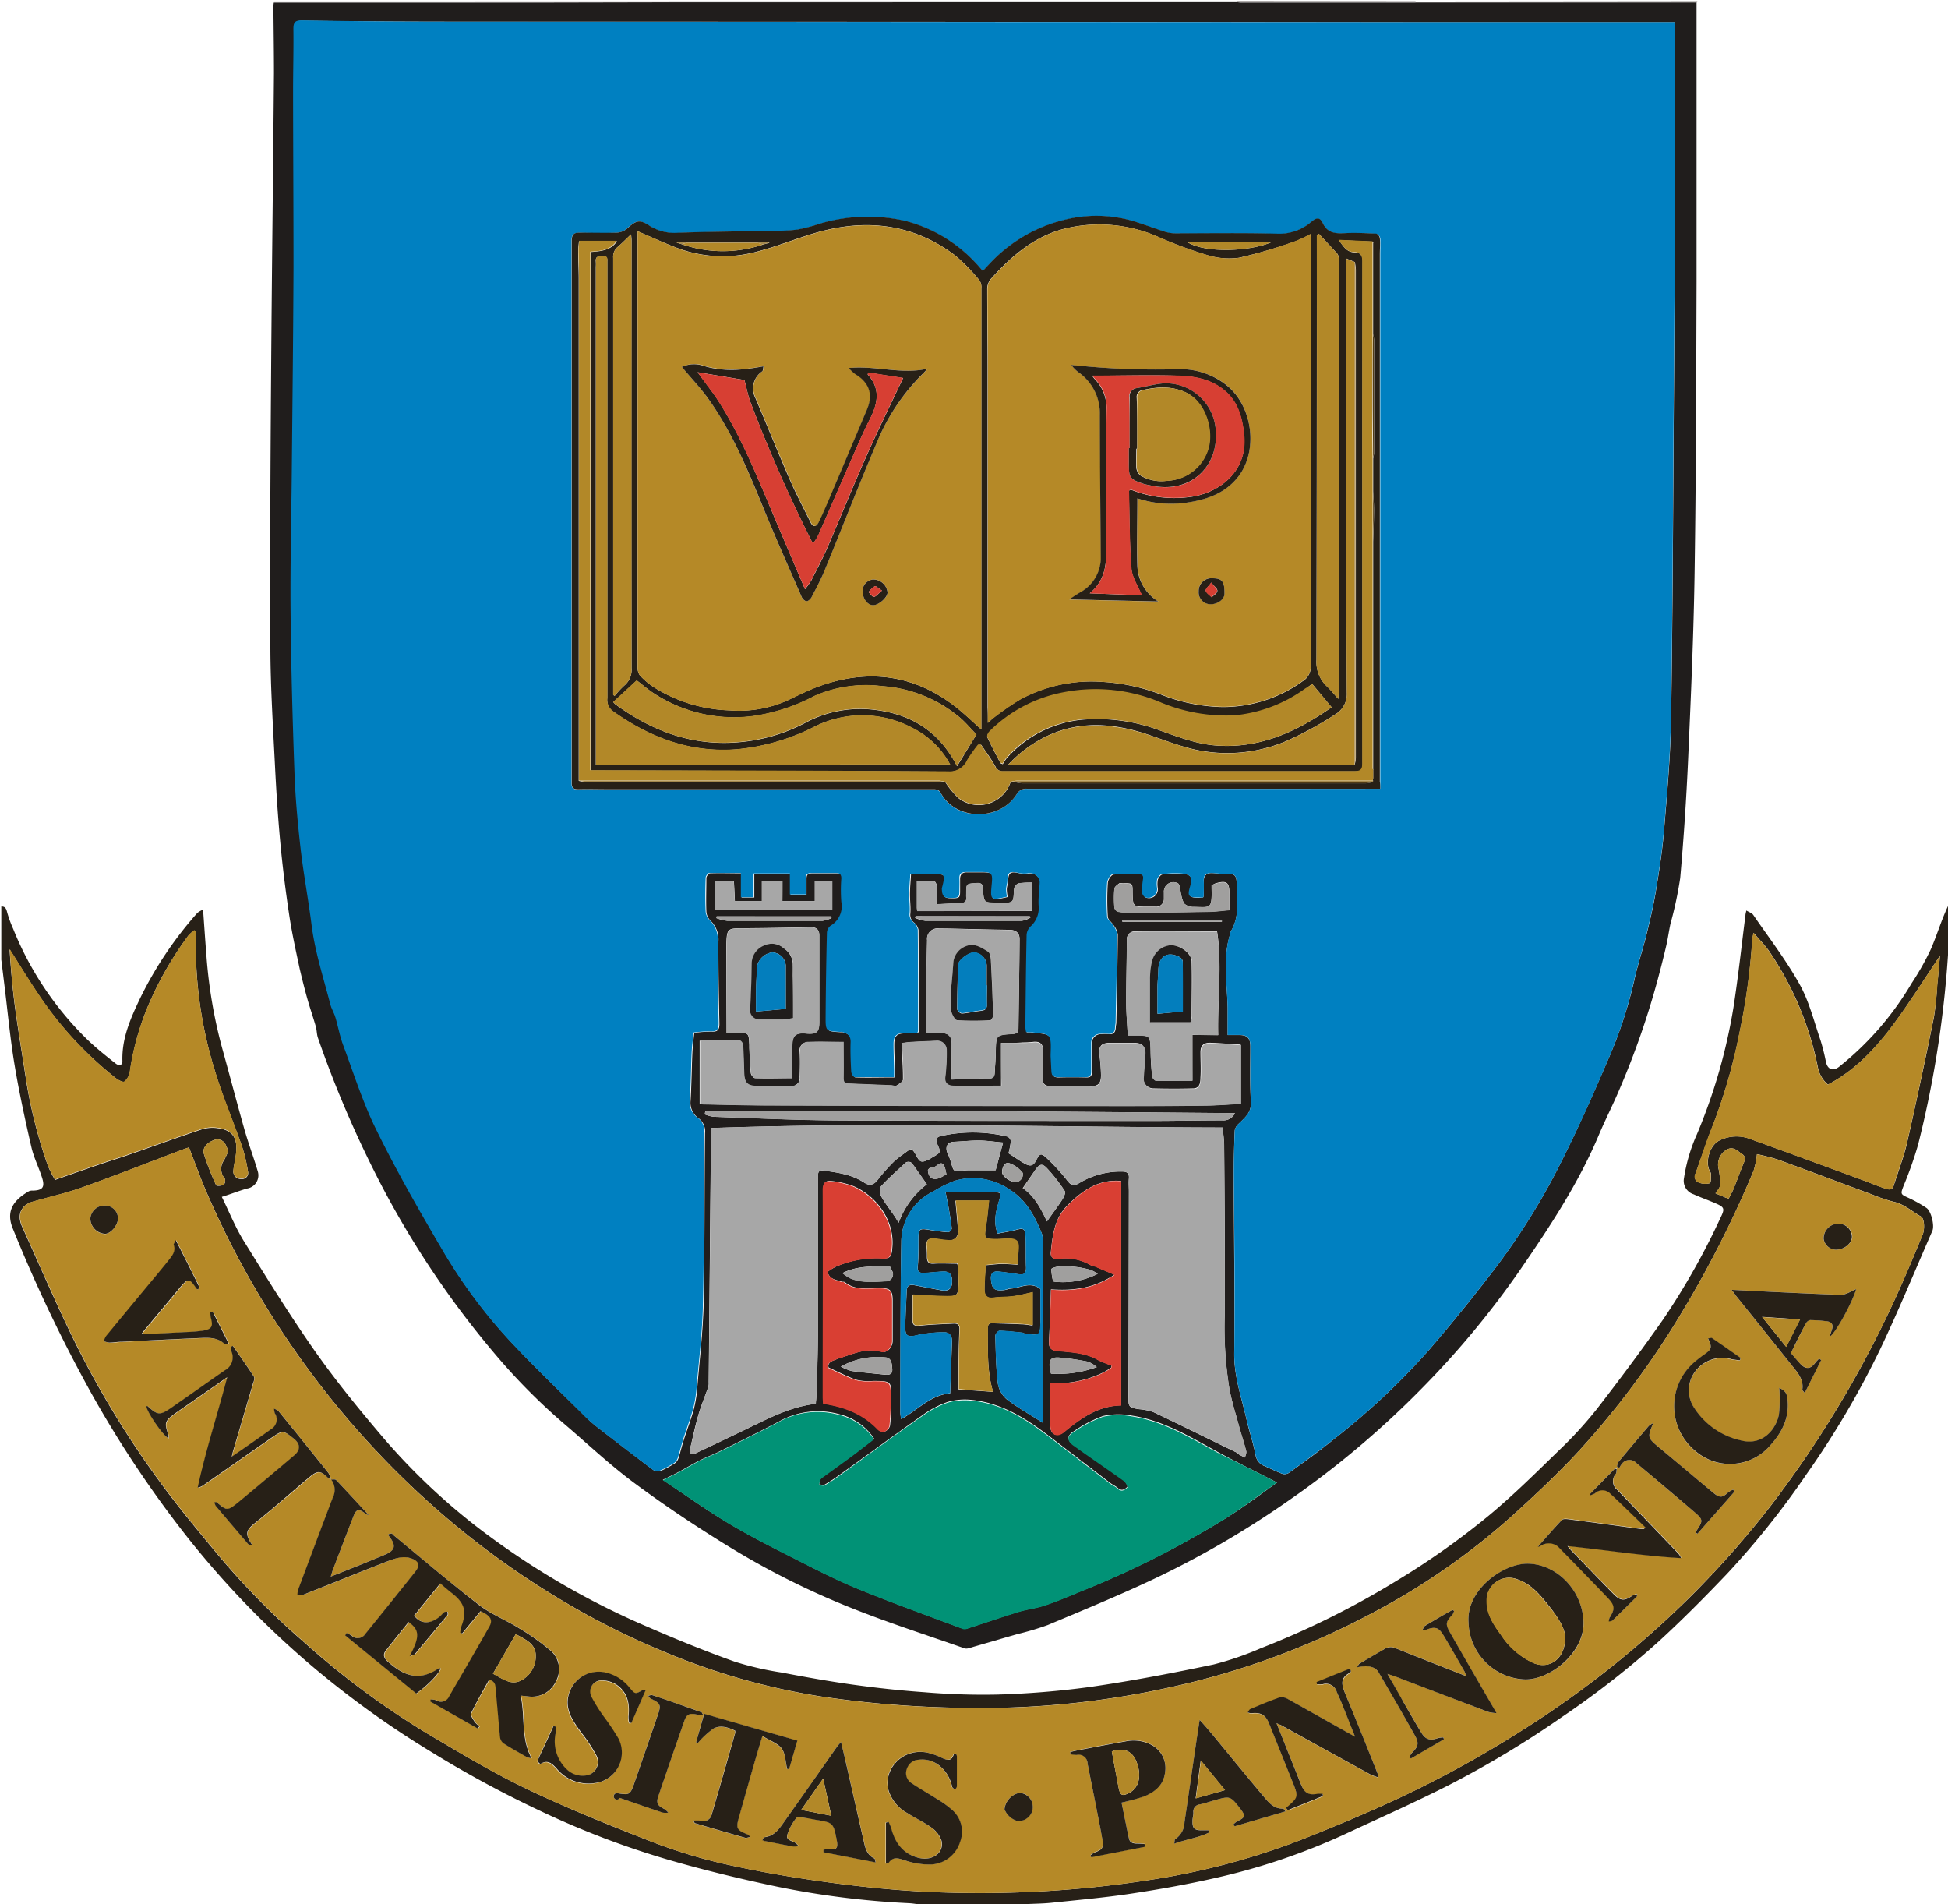 <svg id="Background_copy_Image" data-name="Background copy Image" xmlns="http://www.w3.org/2000/svg" viewBox="0 0 360 351.84"><defs><style>.cls-1{fill:#272017;}.cls-2{fill:#a09f9e;}.cls-3{fill:#57524f;}.cls-4{fill:#dbd8d7;}.cls-5{fill:#c5c1c0;}.cls-6{fill:#6b6462;}.cls-7{fill:#a7a7a7;}.cls-8{fill:#201d1c;}.cls-9{fill:#b58927;}.cls-10{fill:#b28828;}.cls-11{fill:#0080c1;}.cls-12{fill:#019276;}.cls-13{fill:#037ebd;}.cls-14{fill:#d93f33;}.cls-15{fill:#a8874a;}.cls-16{fill:#a5894d;}.cls-17{fill:#4f3a15;}.cls-18{fill:#d73f33;}</style></defs><title>Artboard 1</title><path class="cls-1" d="M171.12,352.08c-1.07-.15-2.13-.39-3.21-.44a158.86,158.86,0,0,1-24.28-3.05c-6.66-1.4-13.28-3-19.83-4.89a159.66,159.66,0,0,1-24.27-9.26A201.09,201.09,0,0,1,79.6,323.63a172.71,172.71,0,0,1-23.35-17A168.35,168.35,0,0,1,34.61,284a203.81,203.81,0,0,1-17.68-26.48A275.77,275.77,0,0,1,2.37,227c-1.38-3.34.25-5.33,3-6.92a1.57,1.57,0,0,1,.7-.1c1.78-.05,2.25-.6,1.73-2.3-.6-1.93-1.55-3.77-2-5.73-1.16-5.07-2.27-10.15-3.12-15.27-.82-4.95-1.28-10-1.9-14.94-.18-1.47-.36-2.95-.54-4.42v-9.84c.65,0,.89.31,1.06,1a21.68,21.68,0,0,0,1.13,3.13,59.62,59.62,0,0,0,13.71,20.47c1.63,1.57,3.43,3,5.18,4.38.72.59,1.33.37,1.3-.44-.12-4.21,1.52-7.89,3.27-11.56a69.57,69.57,0,0,1,10.58-15.78,3.94,3.94,0,0,1,1.06-.61c.22,3.07.41,5.92.64,8.78a90.29,90.29,0,0,0,2.91,16.9c1.39,5,2.69,10,4.11,15,.74,2.59,1.69,5.1,2.45,7.68a2.47,2.47,0,0,1-2,3.17c-1.47.42-2.91,1-4.65,1.54,1.42,2.89,2.53,5.69,4.1,8.21,4.22,6.79,8.43,13.6,13,20.13,4,5.7,8.45,11.14,13,16.47a117.59,117.59,0,0,0,20,18.37,145.62,145.62,0,0,0,29,16.44c5.18,2.25,10.42,4.38,15.73,6.27a57.64,57.64,0,0,0,8.67,2c4.35.83,8.72,1.62,13.1,2.23s8.77,1.09,13.18,1.4a128.57,128.57,0,0,0,13.52.44,160.21,160.21,0,0,0,17.15-1.41c7.65-1.1,15.25-2.56,22.82-4.15a57.67,57.67,0,0,0,8.74-3A158.19,158.19,0,0,0,258.22,292a142.69,142.69,0,0,0,16.95-12c4.58-3.8,8.8-8,13.05-12.13a73.84,73.84,0,0,0,6.82-7.45c4.21-5.43,8.32-10.94,12.27-16.57a133.46,133.46,0,0,0,10.72-19c.73-1.51.63-1.81-.88-2.47s-2.8-1.1-4.17-1.72a2.61,2.61,0,0,1-1.77-3,31.22,31.22,0,0,1,2.39-8.09,103.2,103.2,0,0,0,6.75-23.41c.88-5.67,1.49-11.37,2.22-17.07,0-.2.07-.39.16-.86.5.3,1,.45,1.27.8,2.92,4.25,6.09,8.37,8.59,12.86,1.77,3.18,2.66,6.87,3.86,10.35a38.79,38.79,0,0,1,1,4c.31,1.36,1.28,1.73,2.39.89a56.16,56.16,0,0,0,13.44-15.46,50.57,50.57,0,0,0,3.51-6.21c1.19-2.71,2-5.56,3.35-8.35,0,2.32.13,4.65,0,7a196.23,196.23,0,0,1-5.67,37.4,70.8,70.8,0,0,1-2.65,7.52c-.62,1.58-.63,1.62.87,2.29a24.68,24.68,0,0,1,3.32,1.86c.86.56,1.53,3.23,1.1,4.23-3.19,7.3-6.21,14.68-9.64,21.87a162.87,162.87,0,0,1-13.58,23.05,154.49,154.49,0,0,1-14.73,18.46c-4.08,4.28-8.26,8.49-12.61,12.48a164,164,0,0,1-17.79,13.9,183.8,183.8,0,0,1-20.92,12.61c-6.37,3.24-12.92,6.14-19.41,9.16a119.36,119.36,0,0,1-23.62,8c-5.22,1.2-10.51,2.14-15.81,2.94-4.88.74-9.82,1.17-14.74,1.69-1.63.17-3.27.16-4.91.26a2.84,2.84,0,0,0-.72.25ZM34.92,212l-.85.29c-6.3,2.38-12.58,4.85-18.92,7.12-3,1.06-6,1.73-9.06,2.61a3.79,3.79,0,0,0-1.59.84c-1.15,1.16-1,2.54-.37,3.89,3.16,7,6.17,14,9.55,20.91a175.57,175.57,0,0,0,16.18,26.57c3.28,4.46,6.84,8.73,10.38,13a141.28,141.28,0,0,0,16,16.24A150.94,150.94,0,0,0,78.7,320.14c6,3.56,12.06,7.21,18.36,10.25,7.32,3.53,14.89,6.58,22.47,9.54a98.24,98.24,0,0,0,14,4.39c6.49,1.47,13.07,2.6,19.67,3.49s13,1.53,19.53,1.79c6.82.27,13.68.21,20.5-.19a203.18,203.18,0,0,0,20.34-2.23,132.35,132.35,0,0,0,28.07-7.72c5.33-2.13,10.64-4.34,15.85-6.75A202.58,202.58,0,0,0,281,319.89a182.49,182.49,0,0,0,31.7-25.18,174.76,174.76,0,0,0,14.48-16.41A200,200,0,0,0,352,236c1.14-2.6,2.21-5.22,3.3-7.84.45-1.09.34-3-.27-3.38-1.69-.95-3.13-2.32-5.13-2.75a28.54,28.54,0,0,1-3.85-1.3c-5.83-2.16-11.64-4.36-17.48-6.48a38.28,38.28,0,0,0-3.87-1,15.8,15.8,0,0,1-.6,3,200,200,0,0,1-13.86,27.18,157.74,157.74,0,0,1-18.49,24.69c-3.89,4.21-8.1,8.15-12.35,12a127.87,127.87,0,0,1-26.55,18.31,144.83,144.83,0,0,1-37,13.41,161.3,161.3,0,0,1-32.28,3.72c-5.49.06-11-.08-16.46-.45-5.25-.35-10.5-.92-15.69-1.71a125,125,0,0,1-28.77-8.25,143.66,143.66,0,0,1-20.33-10.38,155.07,155.07,0,0,1-23-17.14,164,164,0,0,1-21.69-23.76,166.16,166.16,0,0,1-19.7-34.16C36.87,217.19,35.94,214.6,34.92,212ZM358.51,176.6c-2.79,4.13-5.62,8.71-8.84,13s-6.95,8.22-11.85,10.79a5.59,5.59,0,0,1-1.86-3.15,58.46,58.46,0,0,0-9-21.48c-.79-1.14-1.8-2.13-2.89-3.41-.13.67-.21.94-.23,1.21a119.93,119.93,0,0,1-2.42,17.52,102.53,102.53,0,0,1-4.83,16.74c-1.19,3-2.15,6-3.24,9a1.16,1.16,0,0,0,.64,1.68,3.15,3.15,0,0,0,2,.11c.25-.09.19-1.12.2-1.71,0-.26-.21-.51-.32-.77-.7-1.69.14-4.53,1.87-5.4a7.07,7.07,0,0,1,5.81-.25c6.94,2.49,13.86,5.05,20.78,7.59,1.27.47,2.52,1,3.81,1.43.64.2,1.49.66,1.85-.49.84-2.65,1.87-5.27,2.48-8,1.74-7.65,3.35-15.34,4.92-23A59.72,59.72,0,0,0,358,182C358.23,180,358.38,178.08,358.51,176.6ZM36.22,172.2l-.33-.29a7,7,0,0,0-1.11,1,63.69,63.69,0,0,0-7,12A49.56,49.56,0,0,0,24,198.08a2.92,2.92,0,0,1-1,1.76c-.25.18-1.14-.27-1.58-.62A67.54,67.54,0,0,1,6.87,183.4c-1.76-2.64-3.4-5.35-5.1-8,.22,3.6.54,7.17,1,10.72.6,4.38,1.34,8.74,2,13.12a89,89,0,0,0,4.11,16.23,20,20,0,0,0,1.3,2.54c2.82-1,5.35-1.88,7.9-2.75,1.87-.64,3.77-1.22,5.64-1.87,4.56-1.58,9.09-3.23,13.67-4.75a6.73,6.73,0,0,1,2.9-.18c2.51.33,3.53,1.61,3.38,4.16-.07,1.23-.42,2.43-.54,3.66a1.36,1.36,0,0,0,1.46,1.55,1.11,1.11,0,0,0,1.23-1.4,28.45,28.45,0,0,0-1.1-4.61c-1.64-4.66-3.6-9.22-5-13.94a77.76,77.76,0,0,1-3.49-20.6C36.18,175.56,36.22,173.88,36.22,172.2Zm283.24,49.27c.34-.67.69-1.26.94-1.88.6-1.48,1.13-3,1.74-4.45.29-.7.6-1.4-.18-1.9s-1.54-1.48-2.76-.88a3.2,3.2,0,0,0-1.61,3.55,12.15,12.15,0,0,1,.27,3.1c0,.5-.54,1-.83,1.47l1.71.73C318.92,221.29,319.11,221.35,319.46,221.47Zm-277.29-8.7a6.26,6.26,0,0,0-.49-1.31,1.68,1.68,0,0,0-2.14-.81c-1.27.46-2.19,1.44-1.86,2.55A48,48,0,0,0,39.95,219c.07.16,1,.11,1.4-.09a1.17,1.17,0,0,0,.2-1.13,2.73,2.73,0,0,1-.12-3.44C41.71,213.81,41.93,213.27,42.17,212.77Z"/><path class="cls-2" d="M149.76.24h79a.26.26,0,0,0,0,.17l-1.08,0L153.35.48c-1.2,0-2.4,0-3.6,0C149.76.37,149.76.31,149.76.24Z"/><path class="cls-3" d="M313.68.24l-.15.26H270.59l-9,0c0-.07,0-.14,0-.21Z"/><path class="cls-4" d="M50.64.48V.24h37.2c0,.07,0,.13,0,.2Z"/><path class="cls-5" d="M87.83.44c0-.07,0-.13,0-.2H123.6c0,.07,0,.13,0,.2L100,.48C96,.48,91.9.45,87.83.44Z"/><path class="cls-6" d="M261.6.24c0,.07,0,.14,0,.21l-32.31,0a4.77,4.77,0,0,1-.59-.07.26.26,0,0,1,0-.17Z"/><path class="cls-7" d="M123.59.44c0-.07,0-.14,0-.2h26.16c0,.07,0,.13,0,.2-2.83,0-5.65,0-8.48,0Z"/><path class="cls-8" d="M123.59.44l17.68,0c2.83,0,5.65,0,8.48,0,1.2,0,2.4,0,3.6,0L227.6.42l1.08,0a4.77,4.77,0,0,0,.59.07l32.31,0,9,0h42.95c0,17.2,0,34.4,0,51.6-.06,17.84-.09,35.68-.36,53.51-.17,11.51-.68,23-1.19,34.52q-.49,11.07-1.47,22.12a71.51,71.51,0,0,1-1.8,8.44c-.29,1.35-.47,2.72-.78,4.06-.48,2.06-1,4.1-1.55,6.15a150.64,150.64,0,0,1-7.07,20.32c-1.19,2.85-2.62,5.6-3.82,8.45-3.76,8.95-9.08,17-14.54,24.93A163.87,163.87,0,0,1,263,256.28a170,170,0,0,1-25,21.07A171.52,171.52,0,0,1,213,291.85c-6.38,3-12.89,5.68-19.38,8.4a53,53,0,0,1-5.68,1.69c-3,.87-6,1.75-9,2.61a1.25,1.25,0,0,1-.71,0c-6.64-2.33-13.35-4.49-19.9-7.06a148.12,148.12,0,0,1-23.63-11.73c-6-3.68-11.85-7.58-17.49-11.76-4.64-3.44-8.85-7.45-13.27-11.2a113.46,113.46,0,0,1-12.72-12.93,170.1,170.1,0,0,1-22.37-34.1,203.2,203.2,0,0,1-10.09-24c-.23-.66-.2-1.4-.39-2.08-.48-1.69-1.06-3.35-1.53-5-.53-1.88-1-3.76-1.45-5.67-.7-3.28-1.43-6.57-1.93-9.88-.67-4.44-1.23-8.9-1.65-13.37-.45-4.81-.76-9.64-1-14.47-.35-7-.8-14.06-.84-21.09-.08-17,0-33.91.13-50.87.13-18.6.37-37.19.53-55.79,0-4.12-.07-8.24-.1-12.36a6.19,6.19,0,0,1,.07-.7l37.19,0c4.07,0,8.13,0,12.2,0Zm98.75,165.37a1.48,1.48,0,0,0,.13-.33c0-.92,0-1.84,0-2.76s.52-1.44,1.48-1.4c.72,0,1.43.17,2.15.15,2.18-.07,2.43.07,2.47,2.22.06,2.84.51,5.76-1.1,8.4a3.3,3.3,0,0,0-.22.8c-1.28,4.42-.46,8.9-.37,13.35,0,1.62,0,3.24,0,5H229c1.5,0,2.06.56,2.07,2.09,0,3.44-.1,6.89.1,10.32.11,1.94-1.11,2.83-2.21,3.94a2.3,2.3,0,0,0-.77,1.25c-.12,2.63-.18,5.27-.18,7.91,0,11.08.21,22.16.08,33.23-.05,4.34,1.36,8.28,2.29,12.36.49,2.17,1.23,4.29,1.65,6.47a2.56,2.56,0,0,0,1.7,2.08c1.08.47,2.14,1,3.24,1.42a1.47,1.47,0,0,0,1.19-.15c2.79-2,5.61-4,8.3-6.21a130.7,130.7,0,0,0,17.78-16.7c4.29-5,8.46-10.14,12.44-15.4a125.46,125.46,0,0,0,12.21-19.92c2.86-5.73,5.46-11.6,8-17.49A82.81,82.81,0,0,0,302,181.25c.61-2.89,1.58-5.71,2.29-8.58.65-2.62,1.27-5.26,1.71-7.92.61-3.69,1.2-7.4,1.51-11.13.57-6.85,1.2-13.7,1.31-20.56.31-19.11.37-38.23.51-57.34q.15-19.62.25-39.23c0-9.2,0-18.4,0-27.6V4.11H308l-43.56,0Q174.32,4,84.21,4,70.05,4,55.9,3.82c-1.22,0-1.56.35-1.55,1.57,0,3.84-.07,7.68-.06,11.51,0,10.88.12,21.75.08,32.63,0,12.64-.2,25.27-.32,37.9-.08,8.6-.3,17.2-.22,25.79.09,9.79.36,19.58.71,29.37.17,4.67.58,9.33,1.11,14s1.46,9.53,2.05,14.31c.63,5,2.2,9.81,3.46,14.68.21.83.7,1.59.94,2.41.51,1.71.82,3.49,1.44,5.15,2,5.26,3.65,10.67,6.14,15.68,3.69,7.44,7.83,14.68,12,21.85a96.37,96.37,0,0,0,12.19,16.64c4.62,5,9.58,9.71,14.41,14.52a23.91,23.91,0,0,0,2.24,1.95c3.41,2.64,6.82,5.27,10.27,7.86a1.55,1.55,0,0,0,1.3.14,17.18,17.18,0,0,0,2.7-1.47,2,2,0,0,0,.63-1c.36-1.13.63-2.29,1-3.42.61-1.91,1.34-3.78,1.85-5.71a23.87,23.87,0,0,0,.62-4.11c.42-5,1-9.94,1.14-14.92.22-10.59.14-21.19.26-31.79a3,3,0,0,0-1.2-2.75,3.48,3.48,0,0,1-1.47-3.2c.18-2.95.2-5.91.33-8.87.05-1.22.22-2.43.35-3.71a24.31,24.31,0,0,1,3.2-.22c1.21.07,1.47-.42,1.45-1.53-.11-5-.2-10.07-.18-15.11a4.85,4.85,0,0,0-1.45-3.85,2.66,2.66,0,0,1-.78-1.65c-.08-2.08,0-4.16,0-6.24,0-.31.42-.86.66-.87,1.9-.07,3.81,0,5.85,0v4.47h2.35v-4.38h6.7v3.87h2.95c0-1,0-2,0-2.95,0-.72.24-1,1-1,1.52,0,3,0,4.56,0,.73,0,1,.25,1,1a28.63,28.63,0,0,0,0,4.32,4.18,4.18,0,0,1-2,4.42,1.75,1.75,0,0,0-.66,1.24q-.18,7.79-.24,15.59c0,2.63,0,2.63,2.67,2.78a1.76,1.76,0,0,1,.36,0c.93.26,1.64.61,1.59,1.84-.07,1.83,0,3.68.11,5.51,0,.35.41,1,.65,1,2.38.07,4.77,0,7.27,0,0-.56,0-.95,0-1.34,0-1.6-.11-3.2-.1-4.79s.54-2,2-2h2.39a2.42,2.42,0,0,0,.14-.44c0-6.23,0-12.46-.05-18.69a2.26,2.26,0,0,0-.79-1.33,1.76,1.76,0,0,1-.72-1.61c.11-1.22-.08-2.47-.07-3.71s.13-2.36.2-3.62c1.33,0,2.49,0,3.64,0,2.52.06,3-.41,2.19,2.63a.78.78,0,0,0,0,.24c0,.8.17,1.51,1.24,1.54,1.86.06,2,0,2-1.29,0-.76,0-1.52,0-2.28s.41-1.22,1.24-1.2,1.76,0,2.64,0c2.13,0,2.29.17,2.1,2.19-.29,3-.26,3.06,2.81,2.37a8.81,8.81,0,0,1-.16-1.39c0-.51.2-1,.23-1.53.09-1.6.43-1.83,2-1.49a4.8,4.8,0,0,0,1.87.08,1.82,1.82,0,0,1,2.11,1.62c-.06,1.44-.28,2.88-.2,4.31a4.57,4.57,0,0,1-1.53,3.93,2.4,2.4,0,0,0-.69,1.56c-.12,5.68-.17,11.35-.23,17a6.08,6.08,0,0,0,.13.91c.42,0,.73,0,1.05.06,3.49.34,3.64.16,3.49,4.06,0,.12,0,.24,0,.36,0,1,.09,1.91.15,2.86,0,.72.41,1,1.18,1,1.72-.05,3.44-.05,5.16,0,.74,0,1-.26,1-1,0-1.76-.05-3.52,0-5.28a1.68,1.68,0,0,1,1.72-1.73,7.94,7.94,0,0,1,1.32,0c.93.12,1.33-.3,1.37-1.19,0-.32.11-.63.11-.95.11-5.43.23-10.86.27-16.29a3.67,3.67,0,0,0-.73-1.64c-.34-.57-1.07-1.05-1.11-1.61a49.46,49.46,0,0,1,0-6.23c0-.57.64-1.52,1.06-1.57a43.4,43.4,0,0,1,4.79-.05c.63,0,.85.3.79.9a17.23,17.23,0,0,0-.21,2.38,1.31,1.31,0,0,0,.57,1,1.62,1.62,0,0,0,2.23-1.69,5,5,0,0,1,0-1.55c.14-.41.55-1,.9-1a18.15,18.15,0,0,1,3.58-.13c1.75.11,2.11.73,1.61,2.43s-.29,2,1.56,2C221.76,165.86,222,165.83,222.35,165.82ZM236,273.92c-3.86-2-7.52-3.78-11.1-5.73-5-2.74-9.95-5.75-15.73-6.63a13,13,0,0,0-5.32.07,23.45,23.45,0,0,0-5.38,2.8c-1.32.8-1.33,1.65-.07,2.55,3.07,2.2,6.21,4.32,9.28,6.52.35.25.76,1.09.67,1.19-.46.47-1,.9-1.76.25-.44-.39-1-.61-1.49-1-3.79-2.89-7.56-5.82-11.35-8.7-4.22-3.21-8.65-6-14.08-6.58a11.45,11.45,0,0,0-4.55.37,18,18,0,0,0-4.7,2.49c-5.14,3.62-10.2,7.36-15.29,11a29.27,29.27,0,0,1-2.69,1.76c-.26.15-.7,0-1.06,0a4.8,4.8,0,0,1,.24-1,1.55,1.55,0,0,1,.52-.48c1.77-1.29,3.55-2.55,5.31-3.86,1.37-1,2.71-2.06,4.09-3.13a10.74,10.74,0,0,0-6.3-4.48A14.76,14.76,0,0,0,144,262.62c-3.66,1.94-7.38,3.74-11.09,5.58-1.13.56-2.33,1-3.46,1.56-1.37.69-2.69,1.48-4.05,2.21-.86.46-1.73.87-2.91,1.45,4.24,2.83,8.09,5.6,12.14,8,3.76,2.27,7.71,4.25,11.63,6.24s8,4.11,12.1,5.8c6.44,2.64,13,5,19.53,7.44a1.23,1.23,0,0,0,.76,0c3.17-1,6.31-2.11,9.5-3.09,1.63-.5,3.36-.68,5-1.23,2.29-.77,4.52-1.73,6.76-2.65a171,171,0,0,0,26.67-13.45C229.86,278.45,233,276.09,236,273.92Zm-85.26-14.55c0-.47.11-.86.12-1.26.11-3.8.27-7.6.29-11.39,0-9.72,0-19.44,0-29.16,0-.77,0-1.4,1-1.27,2.65.34,5.28.72,7.58,2.23,1,.67,1.8.38,2.53-.6a34.4,34.4,0,0,1,3.08-3.44,21.11,21.11,0,0,1,1.9-1.45c1.12-.9,1.36-.86,2.05.42s.94,1.45,2.35.79c.25-.12.48-.29.72-.43,1.54-.88,1.54-.88.83-2.46-.33-.74-.14-1.25.65-1.44a27,27,0,0,1,12.33.1,1.11,1.11,0,0,1,.63.86,14.78,14.78,0,0,1-.43,2.22c1,.62,1.93,1.32,3,1.91s1.59.41,2.13-.63c.64-1.24.88-1.38,1.91-.41a36.75,36.75,0,0,1,3.85,4.2c.69.89,1.16,1,2.14.46a14.76,14.76,0,0,1,8-2.15c.91,0,1.3.33,1.22,1.29-.06.79,0,1.6,0,2.4q0,19-.09,37.92c0,1.86.09,2,1.95,2.29a10.63,10.63,0,0,1,2.66.54c5.15,2.44,10.26,5,15.38,7.46.2.1.35.32.55.43s.65.34,1,.51c.09-.4.32-.84.23-1.19-.42-1.64-1-3.25-1.4-4.88-.59-2.16-1.27-4.31-1.69-6.51a70.39,70.39,0,0,1-.89-13.61c.06-10.48,0-20.95-.1-31.43,0-1.1-.17-2.2-.27-3.36-31.6-.08-63.09-1-94.58.09,0,1.25,0,2.32,0,3.4q-.2,21.78-.4,43.55a2.64,2.64,0,0,1-.06.83c-.6,1.73-1.32,3.43-1.83,5.18-.62,2.12-1.07,4.28-1.57,6.43a5.79,5.79,0,0,0-.07.88,3.17,3.17,0,0,0,1-.12q5.09-2.4,10.16-4.85C142.47,261.84,146.3,259.88,150.78,259.37ZM185,192.7v7.94c-3,0-6,.07-8.94,0-.79,0-1.62-.38-1.41-1.7a36.22,36.22,0,0,0,.24-5,1.73,1.73,0,0,0-1.7-1.61c-1.59.07-3.19.13-4.78.22-.58,0-1.15.12-1.81.2.12,2.35.29,4.53.27,6.71,0,.41-.79.86-1.29,1.18-.21.13-.6-.07-.92-.09l-8-.32c-.74,0-.85-.4-.82-1.11.08-2.17,0-4.34,0-6.57-2.15,0-4.3-.07-6.45,0a1.52,1.52,0,0,0-1.61,1.78c.09,1.55.05,3.12,0,4.68a1.49,1.49,0,0,1-1.69,1.66l-6.12,0c-1.9,0-2.43-.51-2.5-2.45-.06-1.71-.08-3.43-.2-5.14,0-.29-.4-.79-.63-.8-2.43-.06-4.86,0-7.34,0v11.67c.46,0,.73.07,1,.08,3.84.07,7.68.18,11.51.19q32.69.08,65.38.12,7.74,0,15.47-.09c2.22,0,4.44-.21,6.63-.32V193c-2-.12-3.84-.27-5.7-.34-1.18,0-1.74.57-1.74,1.75,0,1.56.1,3.12,0,4.68,0,.85-.1,2-1.36,2-2.44.07-4.88.06-7.32,0a1.86,1.86,0,0,1-1.86-2.1c.09-1.48.25-2.95.3-4.42,0-1.28-.59-1.87-1.86-1.87H204.9c-1.34,0-1.89.71-1.73,2s.27,2.63.3,3.94c0,1.6-.53,2.1-2.08,2-.56,0-1.12,0-1.68,0h-5.63c-1,0-1.42-.42-1.37-1.46.08-1.68.07-3.36.07-5,0-1.34-.61-1.84-1.92-1.67a15.57,15.57,0,0,1-1.79.09C187.76,192.71,186.45,192.7,185,192.7Zm7.7,70.16c0,.15,0,0,0-.06q0-16.92,0-33.84a2.83,2.83,0,0,0-.17-1.05c-1.27-3.12-2.76-6-5.77-8a12,12,0,0,0-10.32-1.73,21.92,21.92,0,0,0-4,2,10.34,10.34,0,0,0-5.87,9.42c-.17,10.48-.15,21-.19,31.43a10.33,10.33,0,0,0,.16,1.18c3.06-1.65,5.32-4.41,9.06-4.77.11-3.25.22-6.43.34-9.61,0-1-.48-1.69-1.45-1.66a23.37,23.37,0,0,0-5.07.54c-1.54.4-2.15.2-2.11-1.44,0-2.16.16-4.31.24-6.47,0-1.24.41-1.54,1.62-1.3q2.46.48,4.92.93c1.12.2,1.8-.32,1.86-1.37.08-1.51-.4-2.17-1.64-2.12s-2.38.21-3.58.26c-.76,0-1.22-.13-1.12-1.17.17-1.79.11-3.6.13-5.39,0-1.5.24-1.68,1.79-1.43,1.23.2,2.46.38,3.7.47.21,0,.68-.48.66-.7-.14-1.34-.38-2.67-.61-4-.13-.76-.29-1.51-.53-2.68,3.21,0,6,0,8.79,0,1.43,0,1.52.07,1.12,1.45-.55,1.95-1.16,3.9-.29,6.18,1.14-.23,2.3-.39,3.42-.69,1.36-.36,1.67-.24,1.74,1.23.09,1.92,0,3.84.09,5.76,0,1-.31,1.36-1.24,1.23-1.3-.17-2.59-.41-3.9-.52-1-.09-1.43.39-1.34,1.43.16,1.78.62,2.17,2.4,2,.43-.05.85-.25,1.28-.28,1.79-.12,3.59-1.37,5.45.07,0,2,0,4,0,6.05,0,2.52-.06,2.66-3,2.15-.12,0-.22-.12-.33-.13-1.41-.13-2.82-.31-4.23-.34-.26,0-.78.6-.77.92.08,2.91.12,5.84.46,8.73a4.9,4.9,0,0,0,1.64,3C188.13,260.13,190.48,261.44,192.68,262.86Zm1.4-7.3c0,2.79-.09,5.38,0,8,.07,1.53,1.28,2,2.43,1.09,3.12-2.51,6.29-4.9,10.66-5V218.19c-4.25-.35-7.26,1.83-10,4.6-2.34,2.39-2.69,5.51-3,8.62-.08.79.37,1.24,1.27,1.17a9.31,9.31,0,0,1,6.18,1.21c.22.15.54.13.8.23,1.09.45,2.18.92,3.51,1.49-3.82,2.56-7.7,3-11.73,2.71-.12,3.35-.2,6.46-.37,9.57-.06,1.09.29,1.67,1.37,1.78,2.64.28,5.32.31,7.72,1.71a20.22,20.22,0,0,0,2.48,1l-.07.4a14.4,14.4,0,0,1-1.5.92A19.9,19.9,0,0,1,194.08,255.56ZM152.93,235a9.9,9.9,0,0,1,1.61-1,19.22,19.22,0,0,1,8.36-1.53c1.63.14,1.87-.24,2-1.87.53-5-2.9-9.64-7.18-11.45a15.81,15.81,0,0,0-4.14-.95c-1-.12-1.44.39-1.44,1.52,0,12.79,0,25.59,0,38.38,0,.42,0,.85.06,1.23,3.92.58,7.34,1.89,10.05,4.73a1.5,1.5,0,0,0,1.23.45,1.63,1.63,0,0,0,1-1.08,47.73,47.73,0,0,0,.25-5c0-3.27,0-3.26-3.35-3.28a10.06,10.06,0,0,1-3.08-.2c-1.7-.58-3.31-1.44-5.16-2.28-.21-.55.16-1.06,1-1.35.41-.15.81-.33,1.23-.46,2.47-.76,4.85-1.92,7.6-1.11,1,.29,2-.86,2-2,0-2.48,0-5,0-7.44,0-1.91-.44-2.31-2.31-2.32-2.23,0-4.54.49-6.52-1.09-.16-.13-.48,0-.7-.14C154.44,236.43,153.31,236.4,152.93,235Zm30.59,22.17c-1.2-4.08-.89-7.85-1-11.6,0-.67.13-1.1.89-1.07,1.79.06,3.57.1,5.35.19.69,0,1.37.15,2.06.23v-6.14c-1.28.27-2.43.58-3.6.74s-2.47.1-3.69.27-1.61-.52-1.61-1.49c0-1.47.14-2.93.22-4.52,1-.08,2-.21,2.9-.23s2,.08,3,.13c0-.35.07-.66.06-1,0-1.19.36-2.89-.25-3.43s-2.33-.3-3.55-.29c-2.46,0-2.48,0-2.08-2.5.24-1.51.36-3,.54-4.61h-6.2c.17,1.88.35,3.66.48,5.44a1.59,1.59,0,0,1-1.84,1.88c-.87,0-1.74-.23-2.61-.31-1.08-.1-1.49.38-1.37,1.47a18,18,0,0,1,.08,1.91c0,.86.26,1.32,1.26,1.25,1.42-.09,2.85,0,4.32,0a2.28,2.28,0,0,1,.13.53c0,1.12.09,2.24.07,3.36,0,1.93-.23,2.16-2.15,2.13-2.13,0-4.27-.18-6.29-.28,0,1.62,0,3.2,0,4.79,0,.76.32,1,1.22.94,2.13-.24,4.29-.29,6.44-.4.67,0,1,.19,1,1-.09,2-.13,4-.16,6,0,1.75,0,3.5,0,5.16Zm-7.65-57.7c2.42-.08,4.61-.21,6.81-.2.89,0,1.11-.35,1.15-1.09.06-1.28.18-2.55.2-3.83.05-3.11,0-3.12,3.12-3.32.65,0,1.06-.22,1.07-1,.06-5.51.16-11,.2-16.54,0-1.12-.68-1.67-1.83-1.69l-4.44-.08c-2.88-.06-5.75-.15-8.63-.17a1.92,1.92,0,0,0-2.18,2.15c-.07,3.6-.16,7.19-.21,10.79,0,2.1,0,4.2,0,6.35,1.08,0,1.92,0,2.75,0,1.4.05,2,.66,2,2C175.87,195,175.87,197.1,175.87,199.45Zm-41.59-8.64h1.89c2.2,0,2.2,0,2.3,2.23,0,.2,0,.4,0,.6.08,1.51.1,3,.27,4.54,0,.38.51,1,.81,1,2.27.09,4.54,0,6.86,0,0-2.11,0-4.06,0-6s.65-2.4,2.56-2.24,2.43-.24,2.43-2.15q0-8,0-15.95c0-1.08-.51-1.55-1.51-1.53-4.15.07-8.31.15-12.46.18-2.91,0-3.11,0-3.19,2.82C134.17,179.78,134.28,185.21,134.28,190.81Zm86.08.4h4.77c-.16-6.49.75-12.86-.21-19.15-5.14,0-10.17,0-15.2,0a1.44,1.44,0,0,0-1.47,1.56c0,3.84-.13,7.67-.12,11.51,0,2,.18,4,.29,6.15h1.33c2.83,0,2.81,0,2.89,2.86,0,1.56.12,3.11.28,4.66,0,.31.46.83.73.84,2.18.07,4.36,0,6.72,0C220.36,196.8,220.36,194.1,220.36,191.21Zm7.87,14.44c-32.73-.27-65.31-.57-97.89-.37l-.1.6a7.1,7.1,0,0,0,1.61.44c7.67.25,15.34.62,23,.67,19.51.11,39,.08,58.53.09,4.2,0,8.4-.11,12.6-.1A2.33,2.33,0,0,0,228.23,205.66ZM144.6,162.73h-3.79v3.75h-5c-.06-1.29-.12-2.51-.18-3.71h-3.45v5.4h21.62v-5.42h-3.22v3.74h-6C144.6,165.23,144.6,164,144.6,162.73Zm24.9,5.61h21.18v-5.26a15.84,15.84,0,0,0-2.4.14,1.33,1.33,0,0,0-.82.83c-.21.84,0,2.08-.46,2.49s-1.73.2-2.63.25h-.12c-2.41,0-2.44,0-2.57-2.47,0-.8-.19-1.21-1.17-1.15-1.94.13-1.94.06-1.94,2a4.43,4.43,0,0,0,0,.6c.09.64-.19,1-.82,1.06-1.53.1-3.06.17-4.65.25,0-1.32,0-2.39,0-3.46,0-.31-.32-.84-.53-.85-1-.09-2,0-3.12,0,0,1.71,0,3.27,0,4.82C169.43,167.74,169.46,167.94,169.49,168.35Zm54.41-4.8c0,.32,0,.55,0,.79.09,3.76-.3,3.28-3.28,3.24a2.52,2.52,0,0,1-1.85-.69,8.22,8.22,0,0,1-.63-2.44c-.11-.43-.18-1.09-.47-1.23a1.75,1.75,0,0,0-2.58,1.71c0,.36,0,.72,0,1.08a1.46,1.46,0,0,1-1.66,1.52c-.48,0-1,0-1.44,0-2.64,0-2.64,0-2.69-2.66,0-1.69,0-1.69-1.76-1.66-.24,0-.55-.08-.7,0-.36.28-.87.63-.91,1a21.4,21.4,0,0,0,0,3.47,1.05,1.05,0,0,0,.64.75,11.23,11.23,0,0,0,2.37.22q7.25-.07,14.5-.2c1.22,0,2.44-.19,3.76-.3,0-1.07,0-2,0-3,0-2.16-.53-2.53-2.65-1.9C224.37,163.36,224.18,163.44,223.9,163.54ZM185.38,211.1c-1.6-.14-3-.35-4.4-.37s-3.1.17-4.65.23c-1.2,0-1.74.92-1.24,2.08a13.22,13.22,0,0,1,.64,1.66c.51,1.84.49,1.84,2.35,1.58a9.71,9.71,0,0,1,1.31-.06H184Zm-14.09,7.72c-.89-1.27-1.71-2.44-2.54-3.61a.94.94,0,0,0-1.6-.19c-1.48,1.38-3,2.71-4.36,4.2a2.06,2.06,0,0,0,.07,1.84c.71,1.27,1.62,2.42,2.44,3.62.21.3.39.62.78,1.24A15.72,15.72,0,0,1,171.29,218.81Zm22.19,6.86c1-1.47,2-2.73,2.84-4.05.29-.45.66-1.27.46-1.56a30.91,30.91,0,0,0-3.28-4.21c-.93-1-1.44-.79-2.24.4L189,219.53C191.2,221,192.38,223.35,193.48,225.68Zm-38.09,26.83a9.68,9.68,0,0,0,2,.81c2,.28,4.1.46,6.16.68.77.08,1.41-.07,1.35-1s-.12-2.1-1.2-2.19A13.86,13.86,0,0,0,155.39,252.51Zm9-18.6c-2.93.16-5.81-.14-8.7,1.31a9.89,9.89,0,0,0,1.27.88c2.24,1,4.6.73,6.94.61a1.28,1.28,0,0,0,1-1.84C164.76,234.55,164.58,234.24,164.41,233.91Zm29.83,19.9a21,21,0,0,0,8.47-1.21,5.85,5.85,0,0,0-1.62-1,46.47,46.47,0,0,0-5.19-.76c-1.7-.14-2.08.36-1.87,2.08A6.72,6.72,0,0,0,194.24,253.81Zm-40.55-84.19-.1-.3H132.47l-.07.32a8.33,8.33,0,0,0,2,.5q8.81,0,17.63,0A6.45,6.45,0,0,0,153.69,169.62Zm15.53-.35-.08.33a7.05,7.05,0,0,0,1.86.54q8.93,0,17.87,0a5.05,5.05,0,0,0,1.56-.57l-.12-.27Zm33.65,66.1a5.66,5.66,0,0,0-1.25-.71,16.4,16.4,0,0,0-6.21-.61c-.4.06-1.1.29-1.1.45a10.46,10.46,0,0,0,.31,2.19c0,.07.27.13.42.14A14.33,14.33,0,0,0,202.87,235.36Zm4.57-65.31v.26h18.38v-.26Zm-19.71,48.37a1.48,1.48,0,0,0,1.3-1.7,5.45,5.45,0,0,0-2.51-1.82c-.87-.24-1.27.74-1.32,1.59S186.73,218.43,187.73,218.43ZM174.9,217a10.57,10.57,0,0,0-.29-1.3c-.7-1.91-1.69.49-2.51-.13,0,0-.64.47-.62.69.12,1.44,1,1.91,2.32,1.32C174.19,217.37,174.57,217.14,174.9,217Z"/><path class="cls-9" d="M34.92,212c1,2.62,1.95,5.21,3,7.73a166.21,166.21,0,0,0,19.7,34.16,164,164,0,0,0,21.69,23.76,155,155,0,0,0,23,17.14,143.66,143.66,0,0,0,20.33,10.38,125,125,0,0,0,28.77,8.25c5.2.79,10.45,1.36,15.69,1.71,5.47.36,11,.51,16.46.45a161.3,161.3,0,0,0,32.28-3.72,144.83,144.83,0,0,0,37-13.41,127.82,127.82,0,0,0,26.55-18.31c4.25-3.85,8.46-7.79,12.35-12a157.7,157.7,0,0,0,18.49-24.69,199.93,199.93,0,0,0,13.86-27.18,15.89,15.89,0,0,0,.6-3,38,38,0,0,1,3.87,1c5.84,2.12,11.65,4.32,17.48,6.48a28.45,28.45,0,0,0,3.85,1.3c2,.43,3.44,1.8,5.13,2.75.6.34.72,2.28.27,3.38-1.09,2.62-2.15,5.25-3.3,7.84a200,200,0,0,1-24.81,42.25,174.89,174.89,0,0,1-14.48,16.41A182.61,182.61,0,0,1,281,319.89a202.59,202.59,0,0,1-23.5,12.82c-5.21,2.4-10.52,4.61-15.85,6.75a132.36,132.36,0,0,1-28.07,7.72,202.9,202.9,0,0,1-20.34,2.23c-6.81.4-13.68.46-20.5.19-6.53-.26-13.06-.92-19.53-1.79s-13.18-2-19.67-3.49a98.12,98.12,0,0,1-14-4.39c-7.58-3-15.15-6-22.47-9.54-6.3-3-12.32-6.69-18.36-10.25a150.94,150.94,0,0,1-22.42-16.68,141.28,141.28,0,0,1-16-16.24c-3.54-4.27-7.09-8.54-10.38-13a175.57,175.57,0,0,1-16.18-26.57c-3.38-6.88-6.39-13.93-9.55-20.92-.61-1.35-.78-2.74.37-3.89A3.79,3.79,0,0,1,6.1,222c3-.89,6.11-1.55,9.06-2.61,6.34-2.27,12.62-4.74,18.92-7.12Zm26.27,61.39a4,4,0,0,0-.43-1.18q-4.59-5.75-9.24-11.45a2.62,2.62,0,0,0-.82-.46,3.1,3.1,0,0,0,.13.84,2.09,2.09,0,0,1-.76,3c-1.65,1.2-3.33,2.35-5,3.52l-2.2,1.51c.13-.54.17-.77.24-1q1.85-6.26,3.69-12.52c.12-.41.34-1,.17-1.26-1.24-1.93-2.57-3.79-3.87-5.68l-.36.14a5.73,5.73,0,0,0,.1.91,2.7,2.7,0,0,1-1.26,3.47c-3.27,2.29-6.54,4.59-9.82,6.88-2.12,1.47-2.56,1.43-4.42-.27,0,0-.14,0-.21,0-.13.78,3,5.43,4.06,5.94a2,2,0,0,0,0-.58c-.8-2.28-.72-2.55,1.21-4l1-.7,8.65-6c-1.82,7-4,13.58-5.46,20.4a2.55,2.55,0,0,0,1.08-.46c4.2-2.92,8.38-5.86,12.59-8.77,2-1.41,2.15-1.38,4.14.22,1.16.94,1.23,2,.09,3q-5.21,4.42-10.47,8.78c-1.89,1.56-2.05,1.51-3.93-.09,0,0-.14,0-.39,0a2,2,0,0,0,.21.68q3,3.55,6,7.06c.15.17.52.16.79.23-1.38-2-1.3-2.67.46-4.1s3.45-2.85,5.16-4.29,3.34-2.86,5-4.26c1.45-1.2,2-1.15,3.35.2a2,2,0,0,0,.59.29,3.11,3.11,0,0,1,.26,3.37q-3.23,8.51-6.39,17a4.17,4.17,0,0,0-.12,1,4,4,0,0,0,1.08-.11c5.13-2,10.24-4.09,15.37-6.1,1.44-.56,2.88-1.2,4.51-.64s1.8,1.26.81,2.5q-4.58,5.77-9.23,11.49a1.63,1.63,0,0,1-2.52.31c-.29-.18-.59-.33-.89-.5l-.31.45L77,312.91c2.11-1.48,4.43-3.88,4.48-4.67a1.33,1.33,0,0,0-.45.1c-3.88,2.55-6.72.95-9.29-1.32-.64-.56-1-1.21-.39-2,1.39-1.79,2.82-3.55,4.23-5.31,2.07,1.44,2.12,2.71.2,6.32.5-.2.85-.24,1-.43q3-3.58,6-7.2c.1-.13,0-.4,0-.61-.21,0-.47,0-.61.09-.38.29-.68.68-1.06,1-1.72,1.27-3.38,1.14-4.5-.37l4.83-5.94c.79.66,1.48,1.27,2.2,1.84,2.33,1.81,2.76,3.4,1.67,6.18a5.11,5.11,0,0,0-.18,1.08l.36.14,3.39-4.11c1.86.88,2.33,1.61,1.63,2.85-2.44,4.31-4.94,8.58-7.42,12.88a1.63,1.63,0,0,1-2.42.72,3.3,3.3,0,0,0-1-.13l-.08.37,8.79,5,.3-.44a4,4,0,0,1-.87-.77c-.31-.5-.85-1.25-.68-1.6,1-2.14,2.23-4.19,3.33-6.21,1.32.32,1.15,1.27,1.23,2,.29,2.9.5,5.81.81,8.71a1.69,1.69,0,0,0,.7,1.09c1.38.88,2.81,1.68,4.24,2.49a3.84,3.84,0,0,0,.86.22c-2-3.75-1.15-7.75-2-11.58l1.35.14a4.86,4.86,0,0,0,5.19-2.84,4.57,4.57,0,0,0-.89-5.51,43.6,43.6,0,0,0-6-4.27c-2.4-1.5-5.11-2.55-7.33-4.26C83.15,292.39,78,288,72.71,283.63c-.12-.1-.24-.29-.36-.3a2,2,0,0,0-.62.17,3,3,0,0,0,.21.39c1.36,1.73,1.17,2.52-.89,3.39s-3.91,1.61-5.87,2.4c-1.27.52-2.55,1-4.06,1.61.21-.66.31-1,.45-1.39q1.82-4.75,3.65-9.5c.63-1.63,1-1.73,2.4-.68a1,1,0,0,0,.5.18c-1.92-2.07-3.94-4.28-6-6.45C62,273.29,61.5,273.39,61.19,273.37Zm210.2,26.42a10.84,10.84,0,0,0,10.5,10.51c4.65,0,11-4.93,10.76-10.68s-4.84-10.58-10.2-10.71C277.88,288.8,270.91,293.7,271.39,299.79ZM235.9,318.37c.47.23.65.3.82.4q8.29,4.57,16.57,9.14a11.56,11.56,0,0,0,1.45.54,4.59,4.59,0,0,0-.1-.67q-2.94-7.27-5.89-14.54c-.62-1.53-1.32-3,.73-4.1a.5.5,0,0,0,.15-.47.5.5,0,0,0-.46-.18c-1.95.77-3.88,1.55-5.82,2.34l.06.41a6.6,6.6,0,0,0,1.09,0,2.06,2.06,0,0,1,2.57,1.39c.3.78.67,1.54,1,2.31.77,1.9,1.52,3.81,2.39,6-4.35-2.46-8.41-4.77-12.49-7a2.13,2.13,0,0,0-1.52-.23c-1.81.63-3.57,1.38-5.34,2.12-.21.09-.33.41-.49.63a2.42,2.42,0,0,0,.69.14c1.75-.19,2.61.3,3.26,1.9l4.29,10.67c1.19,3,1.18,3-1.16,4.93.12.14.3.42.36.4,2.17-.85,4.32-1.73,6.48-2.61l-.07-.4a5.45,5.45,0,0,0-.94,0c-1.63.29-2.38-.1-3-1.6-.18-.4-.33-.82-.49-1.22Zm-28.63,14.69a42.28,42.28,0,0,0,4.08-1.16c2-.8,3.65-2,3.95-4.4a4.83,4.83,0,0,0-2.5-5.15,7.13,7.13,0,0,0-4.89-.63c-2.71.45-5.41,1-8.11,1.51-.66.13-1.32.29-2,.43l0,.41a5.67,5.67,0,0,0,1.18.13,1.64,1.64,0,0,1,2,1.56c.3,1.69.66,3.37,1,5.05.59,3,1.2,6,1.74,9,.27,1.56,0,1.89-1.43,2.42a3.6,3.6,0,0,0-.78.54l.17.34,9.93-1.94c0-.17,0-.33,0-.49-.46,0-.91-.11-1.37-.1-.73,0-1.42-.1-1.6-.93C208.16,337.52,207.74,335.33,207.27,333.06Zm61.46-35.43-.32-.19c-1.69,1-3.39,1.94-5.06,2.94-.21.13-.3.46-.45.7a2.38,2.38,0,0,0,.71,0c1.58-.57,2.24-.41,3.12,1,1.35,2.21,2.63,4.48,3.92,6.73a6.2,6.2,0,0,1,.31.86c-4.46-1.76-8.73-3.42-13-5.13a2.17,2.17,0,0,0-2.14.14c-1.5.92-3,1.77-4.54,2.67-.23.14-.34.46-.5.69,2-.4,3.32-.16,4,.94,2.26,3.86,4.5,7.73,6.69,11.63.82,1.46.63,2.08-.56,3.26a3.28,3.28,0,0,0-.45.84l.31.17,6.07-3.54-.1-.34a4.38,4.38,0,0,0-1,.13c-1.43.52-2.27.31-3.06-1-1.12-1.84-2.19-3.72-3.27-5.58-1-1.67-1.93-3.35-3-5.29.67.22,1,.33,1.39.46Q266.41,313,275,316.3a8.26,8.26,0,0,0,1.54.23l-2-3.45c-2.19-3.8-4.4-7.6-6.58-11.42-.9-1.59-.82-2,.44-3.34A2.24,2.24,0,0,0,268.73,297.63ZM293.88,276l.08.21a4.35,4.35,0,0,0,.86-.36,2,2,0,0,1,2.74,0c2.21,2.06,4.36,4.18,6.54,6.28l-.24.32a4.14,4.14,0,0,1-.56,0c-4.47-.6-8.93-1.21-13.4-1.8-.41-.05-1-.09-1.23.14-1.55,1.64-3,3.36-4.43,4.94a1.31,1.31,0,0,0,.53-.17,2.7,2.7,0,0,1,3.21.15c3.1,3.17,6.2,6.34,9.26,9.55,1.3,1.36,1.27,2,.26,3.57a2,2,0,0,0-.14.71c.23-.06.53-.06.68-.2,1.5-1.44,3-2.9,4.45-4.37.06-.06,0-.2.08-.48a3.28,3.28,0,0,0-.79.24c-1.56,1.05-2.25,1.05-3.55-.26-2.62-2.64-5.19-5.32-7.77-8-.23-.24-.43-.51-.74-.87,7.11.72,14,1.83,21,2.23a3.33,3.33,0,0,0-.74-1.08l-11.11-11.58a2,2,0,0,1-.25-2.88c.17-.22.14-.61.2-.92l-.34-.08ZM176.67,324a1.25,1.25,0,0,0-.31,0,.33.33,0,0,0-.17.16c-.42,1.27-1.2,1.08-2.16.63a12.06,12.06,0,0,0-2.8-1c-4.35-.83-8.13,2.94-7.07,7a7.23,7.23,0,0,0,3.51,4.21c1.45.91,3,1.63,4.4,2.64a4.88,4.88,0,0,1,1.87,2.44c.53,2.22-1.63,3.8-4.18,3.18-2.87-.69-4.38-2.71-5.1-5.45a9.67,9.67,0,0,0-.5-1.21l-.49.14v7.58c.14,0,.41,0,.49-.14.87-1.27,1.87-.82,3.05-.46a14.15,14.15,0,0,0,4.65.76,5.91,5.91,0,0,0,5.5-4.15,5.34,5.34,0,0,0-1.52-6,17.75,17.75,0,0,0-2.51-1.82c-1.68-1.07-3.42-2-5.06-3.16a2.19,2.19,0,0,1-.67-2.71,2.33,2.33,0,0,1,2.11-1.52,5.12,5.12,0,0,1,3.53.85,6.71,6.71,0,0,1,2.65,4.12c.06.23.37.39.57.58.11-.23.32-.45.32-.68,0-1.84,0-3.68,0-5.52A1.56,1.56,0,0,0,176.67,324Zm-73.95-5-.51,0c-1,2.13-2,4.25-2.94,6.4,0,.11.48.61.52.59,1.4-.92,2.24,0,3.07.9a7.63,7.63,0,0,0,6.86,2.63,5.68,5.68,0,0,0,4.53-8.2,42.08,42.08,0,0,0-2.5-3.78,30,30,0,0,1-2.53-4,2.08,2.08,0,0,1,2.06-3,4.91,4.91,0,0,1,2.56.77c2.09,1.41,2.51,3.55,2.24,5.92a4.94,4.94,0,0,0,.14,1.17l.39,0,2.67-6.11c-.31,0-.45-.09-.54,0-1.43.84-1.42.83-2.52-.48a7.92,7.92,0,0,0-4.39-2.74,5.74,5.74,0,0,0-7,5.63c.07,2.16,1.33,3.79,2.51,5.45a28.76,28.76,0,0,1,2.82,4.27,2.53,2.53,0,0,1-2,3.69,4.18,4.18,0,0,1-3.51-1.16,7.09,7.09,0,0,1-2-6.81A6.44,6.44,0,0,0,102.72,319ZM328.81,256.4a27.9,27.9,0,0,1-.05,4.93c-.51,2.83-3.08,5.91-7.07,4.85a13.81,13.81,0,0,1-8.66-6.11,5.79,5.79,0,0,1,.2-6.56,6.25,6.25,0,0,1,6.8-2.33,15,15,0,0,0,1.52.2l.11-.45c-1.75-1.23-3.5-2.46-5.27-3.66-.15-.1-.45,0-.74.06.8,1.65.7,2-.72,3a21.93,21.93,0,0,0-2.06,1.62,10.71,10.71,0,0,0,.48,16.22A9.78,9.78,0,0,0,327.2,267c2.27-2.49,3.6-5.3,3.1-8.81C330.14,257.1,329.45,256.78,328.81,256.4ZM128.64,321.91l.27.18a15.3,15.3,0,0,1,2.92-2.7c1.26-.67,2.71-.23,4,.4a1.8,1.8,0,0,1,0,.42c-1.44,5-2.87,10.05-4.34,15.07a1.57,1.57,0,0,1-2.07,1.13,7.65,7.65,0,0,0-1.35,0c.24.35.27.45.33.47,3.1.91,6.2,1.82,9.31,2.7.22.06.49-.09.9-.17-.26-.28-.32-.4-.42-.43-2.13-.85-2.26-1.09-1.64-3.28.9-3.19,1.8-6.38,2.71-9.56.48-1.67,1-3.32,1.6-5.37,1.36.85,2.82,1.33,3.58,2.34s.72,2.49,1,3.77h.35l1.53-5.26-17.22-4.95ZM320,238.31c.42.57.59.83.79,1.07q5.22,6.5,10.43,13c1,1.28,2.12,2.54,1.85,4.38,0,.13.2.29.44.61l3.05-6.09-.39-.26a10.3,10.3,0,0,0-.7.76c-.89,1.18-1.72,1.27-2.77.2-.61-.63-1.16-1.31-1.75-2,1-1.88,1.85-3.7,2.8-5.5a1.14,1.14,0,0,1,.77-.58,28.55,28.55,0,0,1,3.1.22c.93.1,1.21.66.92,1.54l-.43,1.28c.91-.28,4.19-6.27,4.92-8.77l-.83.36a5.12,5.12,0,0,1-1.81.7c-4.51-.14-9-.37-13.52-.58C324.74,238.55,322.56,238.43,320,238.31ZM155.42,321.86c-.41.49-.6.69-.76.91-3.15,4.47-6.28,9-9.45,13.42-1,1.41-1.89,3-3.92,3.23-.13,0-.24.32-.4.55.25.08.4.14.55.17,1.72.34,3.44.69,5.17,1a3.69,3.69,0,0,0,1-.08,3.59,3.59,0,0,0-.76-.69c-.65-.31-1.61-.52-1.34-1.39a9.62,9.62,0,0,1,1.66-3.09c.24-.3,1.22,0,1.85,0s1.1.21,1.65.3c3.35.53,3.35.53,4,3.85.27,1.4-.07,1.76-1.47,1.61a5.15,5.15,0,0,0-1,.08c0,.16,0,.32,0,.47l9.65,1.88c-.14-.45-.14-.68-.23-.72-1.53-.71-1.74-2.18-2.06-3.57-1.12-4.86-2.21-9.72-3.31-14.58C156,324.21,155.74,323.18,155.42,321.86Zm68.1,16.69-.18-.39h-1.18c-1.35,0-1.76-.31-1.78-1.61,0-.55.17-1.11.17-1.67a1.32,1.32,0,0,1,1.19-1.5c.9-.18,1.77-.49,2.65-.74,3-.85,3-.85,4.91,1.64.91,1.19.8,1.57-.6,2.19a3.77,3.77,0,0,0-.76.62l.25.33,9.39-2.75c-.28-.34-.36-.51-.43-.51-1.82.08-2.78-1.24-3.76-2.41-3.11-3.7-6.16-7.45-9.24-11.18-.72-.87-1.48-1.71-2.44-2.81-.26,1.67-.46,3-.66,4.32-.71,4.86-1.41,9.72-2.14,14.57a3.86,3.86,0,0,1-1.71,3.14c-.13.07-.1.42-.19.85C219.3,339.81,221.55,339.55,223.52,338.55ZM36.6,238.26c.1-.18.33-.41.28-.51-1.37-2.78-2.77-5.55-4.31-8.59-.27.55-.42.71-.39.81.42,1.27-.34,2.13-1,3s-1.5,1.86-2.27,2.78q-4.62,5.58-9.24,11.16a3.43,3.43,0,0,0-.38.92,3.77,3.77,0,0,0,1,.26c.76,0,1.51-.11,2.27-.15,4.74-.23,9.49-.48,14.23-.68,1.66-.07,3.38-.23,4.77,1.06.12.11.4,0,.83.05l-3-6-.42.12a5.1,5.1,0,0,0,.08,1c.46,1.63.21,2.13-1.47,2.4a32.58,32.58,0,0,1-3.46.27c-2.57.14-5.13.26-7.93.4.28-.37.39-.53.51-.67,2.17-2.61,4.36-5.2,6.52-7.82,1.61-2,1.85-2,3.18.06C36.34,238.16,36.44,238.18,36.6,238.26ZM130,316.91c-.26-.42-.29-.52-.34-.55-3-1.07-6.09-2.14-9.15-3.18-.2-.07-.48.06-.72.1a1.12,1.12,0,0,0,.58.61c1.62.73,1.82,1.1,1.25,2.76q-2.22,6.51-4.48,13c-.67,1.93-.84,2-2.89,1.68a.6.6,0,1,0,.28.84c2.64.92,5.27,1.83,7.92,2.72a3.62,3.62,0,0,0,1.05,0,3.56,3.56,0,0,0-.75-.68c-1.18-.56-1.52-1.1-1.13-2.25q2.38-7,4.83-14c.44-1.27,1-1.48,2.32-1.19A12.26,12.26,0,0,0,130,316.91Zm175.55-54a3.58,3.58,0,0,0-.85.55q-2.84,3.32-5.63,6.68a2.22,2.22,0,0,0-.24.8l.43.27a4.13,4.13,0,0,1,.49-.78,1.72,1.72,0,0,1,2.65-.13q5.27,4.43,10.52,8.88c1.9,1.62,1.88,1.7.49,3.81,0,0,0,.14,0,.23s.27.17.29.15q3.43-3.87,6.83-7.76l-.23-.38a3.85,3.85,0,0,0-.89.47c-1.07,1-1.57,1.09-2.69.18-3.36-2.76-6.69-5.56-10-8.35C304.42,265.64,304.42,265.64,305.54,262.93ZM19.31,222.75a2.59,2.59,0,0,0-2.61,2.35A2.86,2.86,0,0,0,19.4,228c1,0,2.41-1.59,2.4-2.83A2.38,2.38,0,0,0,19.31,222.75Zm320,8.15c1.57,0,3-1.19,3-2.45a2.48,2.48,0,0,0-2.72-2.34A2.71,2.71,0,0,0,337,228.9,2.36,2.36,0,0,0,339.26,230.9ZM188.36,331.26a3.49,3.49,0,0,0-2.74,3,3.65,3.65,0,0,0,2.33,2.15,2.6,2.6,0,1,0,.41-5.18Z"/><path class="cls-9" d="M358.51,176.6c-.13,1.48-.28,3.42-.47,5.35a59.15,59.15,0,0,1-.68,6.07c-1.57,7.69-3.18,15.38-4.92,23-.61,2.71-1.65,5.32-2.48,8-.36,1.15-1.22.69-1.85.49-1.29-.4-2.54-1-3.81-1.43-6.92-2.54-13.84-5.1-20.78-7.59a7.08,7.08,0,0,0-5.81.25c-1.73.87-2.56,3.71-1.87,5.4.11.26.32.51.32.77,0,.6.05,1.62-.2,1.71a3.16,3.16,0,0,1-2-.11,1.16,1.16,0,0,1-.64-1.68c1.09-3,2-6.05,3.24-9a102.44,102.44,0,0,0,4.83-16.74,119.79,119.79,0,0,0,2.42-17.52c0-.27.1-.54.23-1.21,1.1,1.28,2.11,2.27,2.89,3.41a58.45,58.45,0,0,1,9,21.48,5.59,5.59,0,0,0,1.86,3.15c4.9-2.56,8.61-6.48,11.85-10.79S355.72,180.73,358.51,176.6Z"/><path class="cls-9" d="M36.22,172.2c0,1.68,0,3.35,0,5a77.76,77.76,0,0,0,3.49,20.6c1.44,4.72,3.4,9.28,5,13.94a28.47,28.47,0,0,1,1.1,4.61,1.11,1.11,0,0,1-1.23,1.4,1.36,1.36,0,0,1-1.46-1.55c.12-1.23.47-2.43.54-3.66.15-2.55-.87-3.83-3.38-4.16a6.73,6.73,0,0,0-2.9.18c-4.58,1.52-9.11,3.17-13.67,4.75-1.87.65-3.77,1.23-5.64,1.87-2.54.87-5.08,1.77-7.9,2.75a19.9,19.9,0,0,1-1.3-2.54A88.78,88.78,0,0,1,4.8,199.2c-.67-4.37-1.41-8.74-2-13.12-.48-3.55-.8-7.12-1-10.72,1.7,2.68,3.34,5.39,5.1,8a67.46,67.46,0,0,0,14.48,15.82c.45.35,1.33.81,1.58.63a2.91,2.91,0,0,0,1-1.76,49.6,49.6,0,0,1,3.85-13.21,63.65,63.65,0,0,1,7-12,7,7,0,0,1,1.11-1Z"/><path class="cls-10" d="M319.46,221.47c-.35-.12-.54-.18-.72-.26l-1.71-.73c.29-.49.8-1,.83-1.47a12.1,12.1,0,0,0-.27-3.1,3.2,3.2,0,0,1,1.61-3.55c1.22-.6,1.94.34,2.76.88s.47,1.21.18,1.9c-.61,1.47-1.14,3-1.74,4.45C320.15,220.21,319.8,220.8,319.46,221.47Z"/><path class="cls-10" d="M42.17,212.77c-.24.5-.46,1-.75,1.53a2.73,2.73,0,0,0,.12,3.44,1.17,1.17,0,0,1-.2,1.13c-.4.2-1.32.26-1.4.09a48,48,0,0,1-2.26-5.76c-.33-1.11.58-2.09,1.86-2.55a1.68,1.68,0,0,1,2.14.81A6.19,6.19,0,0,1,42.17,212.77Z"/><path class="cls-11" d="M222.35,165.82c-.31,0-.59,0-.87,0-1.84,0-2.07-.26-1.56-2s.13-2.32-1.61-2.43a18.15,18.15,0,0,0-3.58.13c-.35,0-.76.62-.9,1a5,5,0,0,0,0,1.55,1.62,1.62,0,0,1-2.23,1.69,1.31,1.31,0,0,1-.57-1,17.21,17.21,0,0,1,.21-2.38c.07-.6-.15-.9-.79-.9a43.15,43.15,0,0,0-4.79.05c-.43,0-1,1-1.06,1.57a49.65,49.65,0,0,0,0,6.23c0,.56.77,1,1.11,1.61a3.65,3.65,0,0,1,.73,1.64c0,5.43-.17,10.86-.27,16.29,0,.32-.1.63-.11.95,0,.89-.44,1.31-1.37,1.19a7.94,7.94,0,0,0-1.32,0,1.68,1.68,0,0,0-1.72,1.73c0,1.76,0,3.52,0,5.28,0,.72-.22,1-1,1-1.72,0-3.44,0-5.16,0-.76,0-1.13-.28-1.18-1-.06-1-.1-1.91-.15-2.86,0-.12,0-.24,0-.36.15-3.9,0-3.71-3.49-4.06-.32,0-.63,0-1.05-.06a6.08,6.08,0,0,1-.13-.91c.06-5.68.11-11.35.23-17a2.4,2.4,0,0,1,.69-1.56,4.57,4.57,0,0,0,1.53-3.93c-.08-1.43.14-2.87.2-4.31a1.82,1.82,0,0,0-2.11-1.62,4.82,4.82,0,0,1-1.87-.08c-1.6-.35-1.94-.12-2,1.49,0,.51-.21,1-.23,1.53a8.93,8.93,0,0,0,.16,1.39c-3.07.69-3.1.67-2.81-2.37.19-2,0-2.2-2.1-2.19-.88,0-1.76,0-2.64,0s-1.28.31-1.24,1.2,0,1.52,0,2.28c0,1.29-.19,1.35-2,1.29-1.07,0-1.19-.74-1.24-1.54a.81.81,0,0,1,0-.24c.81-3,.33-2.57-2.19-2.63-1.16,0-2.31,0-3.64,0-.07,1.26-.19,2.43-.2,3.62s.18,2.48.07,3.71a1.75,1.75,0,0,0,.72,1.61,2.26,2.26,0,0,1,.79,1.33c.06,6.23.05,12.46.05,18.69a2.38,2.38,0,0,1-.14.44h-2.39c-1.43,0-2,.51-2,2s.07,3.2.1,4.79c0,.39,0,.78,0,1.34-2.5,0-4.89,0-7.27,0-.23,0-.63-.62-.65-1-.1-1.83-.18-3.68-.11-5.51,0-1.23-.66-1.58-1.59-1.84a1.69,1.69,0,0,0-.36,0c-2.63-.15-2.69-.15-2.67-2.78q.05-7.8.24-15.59a1.75,1.75,0,0,1,.66-1.24,4.18,4.18,0,0,0,2-4.42,28.76,28.76,0,0,1,0-4.32c0-.73-.24-1-1-1-1.52,0-3,0-4.56,0-.73,0-1,.28-1,1,0,1,0,1.91,0,2.95h-2.95v-3.87h-6.7v4.38h-2.35V161.3c-2,0-3.95,0-5.85,0-.24,0-.65.56-.66.87-.07,2.08-.1,4.16,0,6.24a2.67,2.67,0,0,0,.78,1.65,4.85,4.85,0,0,1,1.45,3.85c0,5,.07,10.08.18,15.11,0,1.11-.23,1.6-1.45,1.53a24.14,24.14,0,0,0-3.2.22c-.12,1.28-.29,2.49-.35,3.71-.13,3-.15,5.92-.33,8.87a3.48,3.48,0,0,0,1.47,3.2,3,3,0,0,1,1.2,2.75c-.11,10.6,0,21.19-.26,31.79-.1,5-.71,10-1.14,14.92a23.87,23.87,0,0,1-.62,4.11c-.51,1.93-1.25,3.8-1.85,5.71-.36,1.13-.63,2.29-1,3.42a2,2,0,0,1-.63,1,17.26,17.26,0,0,1-2.7,1.47,1.55,1.55,0,0,1-1.3-.14c-3.45-2.59-6.86-5.22-10.27-7.86a23.91,23.91,0,0,1-2.24-1.95c-4.83-4.82-9.79-9.51-14.41-14.52a96.29,96.29,0,0,1-12.19-16.64c-4.21-7.17-8.35-14.4-12-21.85-2.48-5-4.18-10.42-6.14-15.68-.62-1.66-.93-3.44-1.44-5.15-.25-.82-.73-1.58-.94-2.41-1.25-4.87-2.83-9.65-3.46-14.68-.6-4.78-1.51-9.52-2.05-14.31s-.95-9.31-1.11-14c-.35-9.79-.62-19.58-.71-29.37-.08-8.6.14-17.19.22-25.79.12-12.64.27-25.27.32-37.9,0-10.88-.07-21.75-.08-32.63,0-3.84.11-7.68.06-11.51,0-1.22.33-1.58,1.55-1.57Q70,4,84.2,4q90.12.06,180.23.09l43.56,0h1.56V8.89c0,9.2,0,18.4,0,27.6q-.08,19.62-.25,39.23c-.14,19.11-.2,38.23-.51,57.34-.11,6.86-.74,13.72-1.31,20.56-.31,3.73-.9,7.44-1.51,11.13-.44,2.66-1.07,5.29-1.71,7.92-.71,2.87-1.67,5.69-2.29,8.58a82.73,82.73,0,0,1-5.06,15.17c-2.51,5.9-5.12,11.76-8,17.49a125.38,125.38,0,0,1-12.21,19.92c-4,5.26-8.15,10.39-12.44,15.4a130.7,130.7,0,0,1-17.78,16.7c-2.7,2.16-5.51,4.17-8.31,6.21a1.47,1.47,0,0,1-1.19.15c-1.1-.41-2.16-.95-3.24-1.42a2.56,2.56,0,0,1-1.7-2.08c-.41-2.18-1.15-4.3-1.65-6.47-.93-4.08-2.34-8-2.29-12.36.13-11.07,0-22.15-.08-33.23,0-2.64.06-5.28.18-7.91a2.3,2.3,0,0,1,.77-1.25c1.1-1.11,2.32-2,2.21-3.94-.19-3.43-.08-6.88-.1-10.32,0-1.53-.57-2.1-2.07-2.09h-2.14c0-1.74,0-3.37,0-5-.09-4.46-.91-8.93.37-13.35a3.28,3.28,0,0,1,.22-.8c1.61-2.64,1.16-5.55,1.1-8.4,0-2.15-.3-2.29-2.47-2.22-.71,0-1.43-.11-2.15-.15-1,0-1.52.33-1.48,1.4s0,1.84,0,2.76C222.47,165.56,222.42,165.63,222.35,165.82Zm32.73-20.08v-1.32q0-48.71,0-97.42c0-1,.05-2,0-3a1.09,1.09,0,0,0-.71-.78,58.58,58.58,0,0,0-5.87-.09c-1.7.09-3.11,0-4-1.79-.56-1.14-1.08-1.18-2.14-.33a9,9,0,0,1-6.2,2.22c-6.31-.16-12.63,0-18.94-.07a6.37,6.37,0,0,1-1.88-.28c-2.07-.66-4.09-1.44-6.17-2.06a24.22,24.22,0,0,0-12.54-.14,27.94,27.94,0,0,0-13.82,8.16c-.37.38-.72.77-1.18,1.26-.44-.5-.74-.87-1.07-1.21a27,27,0,0,0-13.13-8,31.11,31.11,0,0,0-15.84.46,31.15,31.15,0,0,1-4.25,1.12c-2,.24-4,.19-6,.24-5.32.11-10.63.15-15.95.34A8.63,8.63,0,0,1,120,41.73c-1.87-1.24-2.49-1-4.17.54a3.21,3.21,0,0,1-1.89.74c-2.28.09-4.56.06-6.84,0-1.1,0-1.48.34-1.48,1.52q0,38.21,0,76.43c0,7.88,0,15.76,0,23.64,0,.92.21,1.29,1.2,1.25,1.68-.07,3.36,0,5,0h60.35c.68,0,1.29,0,1.71.74,2.76,5.07,10.8,5.19,14,.17a2,2,0,0,1,2-1q21.84,0,43.67,0Z"/><path class="cls-12" d="M236,273.92c-3.08,2.16-6.18,4.53-9.46,6.61A170.82,170.82,0,0,1,199.91,294c-2.24.92-4.47,1.88-6.76,2.65-1.61.55-3.34.73-5,1.23-3.18,1-6.33,2.06-9.5,3.09a1.23,1.23,0,0,1-.76,0c-6.52-2.46-13.09-4.8-19.53-7.44-4.13-1.7-8.11-3.78-12.1-5.8s-7.87-4-11.63-6.24c-4-2.44-7.9-5.21-12.14-8,1.17-.58,2.05-1,2.91-1.45,1.36-.72,2.68-1.52,4.05-2.21,1.13-.57,2.32-1,3.46-1.56,3.71-1.84,7.44-3.64,11.09-5.58a14.76,14.76,0,0,1,11.23-1.22,10.75,10.75,0,0,1,6.3,4.48c-1.39,1.06-2.73,2.11-4.09,3.13-1.76,1.3-3.54,2.57-5.31,3.86a1.55,1.55,0,0,0-.52.48,4.8,4.8,0,0,0-.24,1c.36,0,.8.19,1.06,0a29.07,29.07,0,0,0,2.69-1.76c5.1-3.68,10.15-7.42,15.29-11a18,18,0,0,1,4.7-2.49,11.43,11.43,0,0,1,4.55-.37c5.43.55,9.86,3.37,14.08,6.58,3.79,2.89,7.56,5.81,11.35,8.7.47.36,1.06.58,1.49,1,.72.64,1.3.22,1.76-.25.1-.1-.31-.94-.67-1.19-3.07-2.2-6.2-4.32-9.28-6.52-1.26-.9-1.25-1.76.07-2.55a23.45,23.45,0,0,1,5.38-2.8,13,13,0,0,1,5.32-.07c5.78.88,10.7,3.89,15.73,6.63C228.51,270.14,232.18,271.94,236,273.92Z"/><path class="cls-7" d="M150.78,259.37c-4.48.51-8.3,2.47-12.17,4.34q-5.06,2.45-10.16,4.85a3.17,3.17,0,0,1-1,.12,5.79,5.79,0,0,1,.07-.88c.51-2.15,1-4.31,1.58-6.43.51-1.76,1.23-3.45,1.83-5.18a2.67,2.67,0,0,0,.06-.83q.2-21.78.4-43.55c0-1.08,0-2.15,0-3.4,31.49-1.1,63-.17,94.58-.09.1,1.16.26,2.26.27,3.36.06,10.48.16,21,.1,31.43a70.31,70.31,0,0,0,.89,13.61c.42,2.2,1.09,4.35,1.69,6.51.45,1.63,1,3.24,1.4,4.88.09.35-.15.79-.23,1.19-.32-.17-.66-.32-1-.51s-.34-.33-.55-.43c-5.12-2.5-10.23-5-15.38-7.46a10.64,10.64,0,0,0-2.66-.54c-1.85-.33-2-.43-1.95-2.29q0-19,.09-37.92c0-.8-.11-1.6,0-2.4.08-1-.31-1.25-1.22-1.29a14.77,14.77,0,0,0-8,2.15c-1,.56-1.45.43-2.14-.46a36.75,36.75,0,0,0-3.85-4.2c-1-1-1.27-.83-1.91.41-.53,1-1.07,1.24-2.13.63s-2-1.29-3-1.91a14.89,14.89,0,0,0,.43-2.22,1.11,1.11,0,0,0-.63-.86,27.06,27.06,0,0,0-12.33-.1c-.79.19-1,.7-.65,1.44.71,1.58.71,1.58-.83,2.46-.24.14-.47.31-.72.43-1.4.66-1.6.6-2.35-.79s-.93-1.32-2.05-.42a21.3,21.3,0,0,0-1.9,1.45,34.28,34.28,0,0,0-3.08,3.44c-.73,1-1.51,1.27-2.53.6-2.3-1.51-4.94-1.89-7.58-2.23-1-.13-1,.5-1,1.27,0,9.72,0,19.44,0,29.16,0,3.8-.18,7.6-.29,11.39C150.89,258.51,150.82,258.9,150.78,259.37Z"/><path class="cls-7" d="M185,192.7c1.47,0,2.77,0,4.08,0a15.57,15.57,0,0,0,1.79-.09c1.3-.16,1.91.33,1.92,1.67,0,1.68,0,3.36-.07,5,0,1,.38,1.46,1.37,1.46h5.63c.56,0,1.12-.06,1.68,0,1.55.06,2.12-.43,2.08-2,0-1.32-.14-2.63-.3-3.94s.39-2,1.73-2h4.92c1.27,0,1.91.59,1.86,1.87-.05,1.48-.21,2.95-.3,4.42a1.86,1.86,0,0,0,1.86,2.1c2.44,0,4.88,0,7.32,0,1.25,0,1.31-1.15,1.36-2,.09-1.55,0-3.12,0-4.68,0-1.17.56-1.79,1.74-1.75,1.87.07,3.74.22,5.7.34v10.88c-2.2.11-4.41.29-6.63.32q-7.74.1-15.47.09-32.69,0-65.38-.12c-3.84,0-7.68-.12-11.51-.19-.27,0-.54,0-1-.08V192.22c2.48,0,4.91,0,7.34,0,.23,0,.61.51.63.8.11,1.71.14,3.43.2,5.14.07,1.94.6,2.46,2.5,2.45l6.12,0a1.49,1.49,0,0,0,1.69-1.66c0-1.56.05-3.12,0-4.68a1.52,1.52,0,0,1,1.61-1.78c2.15-.1,4.3,0,6.45,0,0,2.23,0,4.4,0,6.57,0,.71.08,1.08.82,1.11l8,.32c.31,0,.71.22.92.09.5-.32,1.29-.77,1.29-1.18,0-2.18-.15-4.36-.27-6.71.66-.07,1.23-.16,1.81-.2,1.59-.09,3.19-.15,4.78-.22a1.73,1.73,0,0,1,1.7,1.61,36.36,36.36,0,0,1-.24,5c-.21,1.32.62,1.67,1.41,1.7,2.95.11,5.9,0,8.94,0C185,198,185,195.57,185,192.7Z"/><path class="cls-13" d="M192.68,262.86c-2.21-1.42-4.55-2.73-6.65-4.35a4.9,4.9,0,0,1-1.64-3c-.35-2.89-.38-5.82-.46-8.73,0-.31.51-.92.77-.92,1.41,0,2.82.2,4.23.34.11,0,.22.11.33.13,2.92.51,2.93.37,3-2.15,0-2,0-4.07,0-6.05-1.86-1.44-3.66-.2-5.45-.07-.43,0-.85.23-1.28.28-1.78.21-2.25-.18-2.4-2-.09-1,.3-1.51,1.34-1.43,1.3.11,2.6.35,3.9.52.93.12,1.28-.28,1.24-1.23-.07-1.92,0-3.84-.09-5.76-.07-1.47-.38-1.6-1.74-1.23-1.12.3-2.28.46-3.42.69-.87-2.29-.26-4.23.29-6.18.39-1.38.31-1.46-1.12-1.45-2.79,0-5.58,0-8.79,0,.23,1.17.4,1.93.53,2.68.23,1.33.47,2.66.61,4,0,.22-.44.72-.66.7-1.24-.09-2.47-.27-3.7-.47-1.54-.25-1.77-.08-1.79,1.43,0,1.8,0,3.61-.13,5.39-.1,1,.36,1.2,1.12,1.17,1.19-.06,2.38-.21,3.58-.26s1.73.6,1.64,2.12c-.06,1.05-.74,1.57-1.86,1.37q-2.46-.44-4.92-.93c-1.21-.24-1.58.06-1.62,1.3-.07,2.16-.19,4.31-.24,6.47,0,1.64.56,1.84,2.11,1.44a23.37,23.37,0,0,1,5.07-.54c1,0,1.49.63,1.45,1.66-.12,3.18-.22,6.36-.34,9.61-3.74.36-6,3.13-9.06,4.77a10.33,10.33,0,0,1-.16-1.18c0-10.48,0-21,.19-31.43a10.34,10.34,0,0,1,5.87-9.42,21.92,21.92,0,0,1,4-2,12,12,0,0,1,10.32,1.73c3,2,4.49,4.85,5.77,8a2.83,2.83,0,0,1,.17,1.05q0,16.92,0,33.84C192.69,262.9,192.65,263,192.68,262.86Z"/><path class="cls-14" d="M194.08,255.56a19.89,19.89,0,0,0,9.79-1.9,14.4,14.4,0,0,0,1.5-.92l.07-.4a20.29,20.29,0,0,1-2.48-1c-2.4-1.4-5.08-1.43-7.72-1.71-1.08-.12-1.43-.7-1.37-1.78.17-3.11.25-6.22.37-9.57,4,.31,7.92-.15,11.73-2.71-1.33-.57-2.42-1-3.51-1.49-.25-.1-.58-.09-.8-.23a9.31,9.31,0,0,0-6.18-1.21c-.9.07-1.35-.39-1.27-1.17.3-3.1.65-6.23,3-8.62,2.71-2.77,5.73-5,10-4.6v41.47c-4.37,0-7.54,2.45-10.66,5-1.14.92-2.35.43-2.43-1.09C194,260.94,194.08,258.35,194.08,255.56Z"/><path class="cls-14" d="M152.93,235c.38,1.41,1.51,1.45,2.4,1.82.21.09.53,0,.7.14,2,1.57,4.3,1.07,6.52,1.09,1.87,0,2.3.41,2.31,2.32,0,2.48,0,5,0,7.44,0,1.1-1,2.25-2,2-2.75-.82-5.13.35-7.6,1.11-.42.13-.82.31-1.23.46-.8.29-1.17.79-1,1.35,1.86.84,3.46,1.71,5.16,2.28a10.06,10.06,0,0,0,3.08.2c3.32,0,3.35,0,3.35,3.28a48,48,0,0,1-.25,5,1.63,1.63,0,0,1-1,1.08,1.5,1.5,0,0,1-1.23-.45c-2.71-2.84-6.13-4.15-10.05-4.73,0-.38-.06-.8-.06-1.23,0-12.79.06-25.59,0-38.38,0-1.13.49-1.64,1.44-1.52a15.85,15.85,0,0,1,4.14.95c4.28,1.81,7.71,6.44,7.18,11.45-.17,1.63-.42,2-2,1.88a19.21,19.21,0,0,0-8.36,1.53A9.94,9.94,0,0,0,152.93,235Z"/><path class="cls-10" d="M183.52,257.15l-6.32-.5c0-1.67,0-3.41,0-5.16,0-2,.07-4,.16-6,0-.77-.33-1-1-1-2.15.12-4.3.16-6.44.4-.9.1-1.21-.18-1.22-.94,0-1.58,0-3.17,0-4.79,2,.1,4.15.25,6.29.28,1.93,0,2.12-.2,2.15-2.13,0-1.12,0-2.24-.07-3.36a2.27,2.27,0,0,0-.13-.53c-1.47,0-2.9-.07-4.32,0-1,.07-1.26-.4-1.26-1.25a18,18,0,0,0-.08-1.91c-.12-1.09.29-1.57,1.37-1.47.87.08,1.74.27,2.61.31a1.59,1.59,0,0,0,1.84-1.88c-.13-1.78-.31-3.56-.48-5.44h6.2c-.18,1.58-.3,3.11-.54,4.61-.39,2.48-.38,2.51,2.08,2.5,1.22,0,2.83-.34,3.55.29s.22,2.24.25,3.43c0,.31,0,.62-.06,1-1,0-2-.14-3-.13s-1.89.15-2.9.23c-.09,1.59-.22,3.06-.22,4.52,0,1,.37,1.66,1.61,1.49s2.47-.11,3.69-.27,2.32-.47,3.6-.74v6.14c-.69-.08-1.38-.2-2.06-.23-1.78-.08-3.57-.13-5.35-.19-.75,0-.9.4-.89,1.07C182.63,249.3,182.32,253.07,183.52,257.15Z"/><path class="cls-7" d="M175.87,199.45c0-2.35,0-4.46,0-6.57,0-1.36-.59-2-2-2-.83,0-1.67,0-2.75,0,0-2.16,0-4.26,0-6.35.05-3.6.13-7.19.21-10.79a1.92,1.92,0,0,1,2.18-2.15c2.88,0,5.75.11,8.63.17l4.44.08c1.14,0,1.84.57,1.83,1.69,0,5.51-.14,11-.2,16.54,0,.75-.42.93-1.07,1-3.09.2-3.07.21-3.12,3.32,0,1.28-.14,2.55-.2,3.83,0,.74-.26,1.1-1.15,1.09C180.48,199.24,178.28,199.37,175.87,199.45Zm-.11-16.51a26,26,0,0,0,.05,3.88c.1.64.7,1.66,1.14,1.7a49.51,49.51,0,0,0,6.08,0c.19,0,.53-.58.52-.89q-.15-5.14-.42-10.27c0-.52-.16-1.29-.52-1.51-1.24-.75-2.55-1.64-4.1-1a3.55,3.55,0,0,0-2.32,3.16C176.05,179.78,175.87,181.57,175.75,182.94Z"/><path class="cls-7" d="M134.28,190.81c0-5.6-.1-11,0-16.46.08-2.84.28-2.8,3.19-2.82,4.15,0,8.31-.1,12.46-.18,1,0,1.51.46,1.51,1.53q0,8,0,15.95c0,1.91-.49,2.32-2.43,2.15s-2.51.32-2.56,2.24,0,3.9,0,6c-2.32,0-4.6,0-6.86,0-.29,0-.76-.64-.81-1-.17-1.51-.19-3-.27-4.54,0-.2,0-.4,0-.6-.1-2.23-.1-2.23-2.3-2.23Zm12.28-2.72c0-2.72,0-5.27,0-7.82,0-.64-.06-1.28,0-1.92a3.58,3.58,0,0,0-1.62-3.1,3.28,3.28,0,0,0-3.55-.6,3.6,3.6,0,0,0-2.42,3.26c0,2.8-.13,5.59-.28,8.38a1.73,1.73,0,0,0,1.83,2.07c1.44,0,2.88,0,4.32,0A13.57,13.57,0,0,0,146.56,188.09Z"/><path class="cls-7" d="M220.36,191.21v8.51c-2.36,0-4.54,0-6.72,0-.26,0-.69-.53-.73-.84-.15-1.55-.23-3.1-.28-4.66-.08-2.87-.06-2.87-2.89-2.86h-1.33c-.1-2.1-.28-4.13-.29-6.15,0-3.84.1-7.67.12-11.51a1.44,1.44,0,0,1,1.47-1.56c5-.07,10.06,0,15.2,0,1,6.29.05,12.66.21,19.15Zm-.33-2.34a5.41,5.41,0,0,0,.25-1.09c0-3.39.13-6.77,0-10.16-.05-1.7-2.62-3.29-4.29-2.92a3.85,3.85,0,0,0-3,2.85,13.77,13.77,0,0,0-.39,3.4c-.05,2.62,0,5.24,0,7.92Z"/><path class="cls-2" d="M228.23,205.66A2.33,2.33,0,0,1,226,207c-4.2,0-8.4.1-12.6.1-19.51,0-39,0-58.53-.09-7.67,0-15.34-.41-23-.67a7.14,7.14,0,0,1-1.61-.44l.1-.6C162.92,205.09,195.5,205.39,228.23,205.66Z"/><path class="cls-7" d="M144.6,162.73v3.75h6v-3.74h3.22v5.42H132.16v-5.4h3.45l.18,3.71h5v-3.75Z"/><path class="cls-7" d="M169.49,168.35c0-.41-.06-.6-.06-.79,0-1.56,0-3.11,0-4.82,1.08,0,2.11,0,3.12,0,.21,0,.51.55.53.85.07,1.07,0,2.15,0,3.46,1.59-.08,3.12-.15,4.65-.25.63,0,.9-.42.82-1.06a4.43,4.43,0,0,1,0-.6c0-1.94,0-1.87,1.94-2,1-.07,1.13.35,1.17,1.15.13,2.43.15,2.43,2.57,2.47h.12c.9-.05,2.07.21,2.63-.25s.24-1.65.46-2.49a1.33,1.33,0,0,1,.82-.83,15.72,15.72,0,0,1,2.4-.14v5.26Z"/><path class="cls-2" d="M223.9,163.54c.28-.1.46-.18.65-.24,2.13-.63,2.64-.26,2.65,1.9,0,.95,0,1.9,0,3-1.31.11-2.53.28-3.76.3q-7.25.14-14.5.2a11.23,11.23,0,0,1-2.37-.22,1.05,1.05,0,0,1-.64-.75,21.4,21.4,0,0,1,0-3.47c0-.37.55-.72.91-1,.15-.12.46,0,.7,0,1.73,0,1.73,0,1.76,1.66.05,2.66.05,2.66,2.69,2.66.48,0,1,0,1.44,0A1.47,1.47,0,0,0,215.1,166c0-.36,0-.72,0-1.08a1.75,1.75,0,0,1,2.58-1.71c.29.13.36.79.47,1.23a8.21,8.21,0,0,0,.63,2.44,2.53,2.53,0,0,0,1.85.69c3,0,3.37.52,3.28-3.24C223.9,164.1,223.9,163.86,223.9,163.54Z"/><path class="cls-7" d="M185.38,211.1,184,216.21h-4.58a9.71,9.71,0,0,0-1.31.06c-1.85.26-1.84.27-2.35-1.58a12.92,12.92,0,0,0-.64-1.66c-.5-1.15,0-2,1.24-2.08,1.55-.06,3.1-.24,4.65-.23S183.78,211,185.38,211.1Z"/><path class="cls-7" d="M171.29,218.81a15.72,15.72,0,0,0-5.21,7.1c-.39-.62-.57-.93-.78-1.24-.82-1.2-1.74-2.35-2.44-3.62a2.06,2.06,0,0,1-.07-1.84c1.36-1.49,2.88-2.82,4.36-4.2a1,1,0,0,1,1.6.19C169.58,216.37,170.4,217.54,171.29,218.81Z"/><path class="cls-7" d="M193.48,225.68c-1.1-2.32-2.28-4.65-4.43-6.14l2.21-3.28c.8-1.19,1.31-1.38,2.24-.4a30.83,30.83,0,0,1,3.28,4.21c.2.3-.17,1.11-.46,1.56C195.46,222.95,194.52,224.21,193.48,225.68Z"/><path class="cls-2" d="M155.39,252.51a13.87,13.87,0,0,1,8.3-1.72c1.08.09,1.14,1.28,1.2,2.19s-.58,1.1-1.35,1c-2.05-.22-4.11-.4-6.16-.68A9.61,9.61,0,0,1,155.39,252.51Z"/><path class="cls-2" d="M164.41,233.91c.17.33.35.64.49,1a1.28,1.28,0,0,1-1,1.84c-2.34.11-4.71.41-6.94-.61a9.89,9.89,0,0,1-1.27-.88C158.6,233.76,161.48,234.06,164.41,233.91Z"/><path class="cls-2" d="M194.24,253.81a6.86,6.86,0,0,1-.22-.9c-.21-1.72.17-2.22,1.87-2.08a46.44,46.44,0,0,1,5.19.76,5.85,5.85,0,0,1,1.62,1A21,21,0,0,1,194.24,253.81Z"/><path class="cls-2" d="M153.69,169.62a6.48,6.48,0,0,1-1.7.49q-8.81.07-17.63,0a8.31,8.31,0,0,1-2-.5l.07-.32h21.12Z"/><path class="cls-2" d="M169.22,169.26h21.09l.13.27a5,5,0,0,1-1.56.57q-8.93.08-17.87,0a7.05,7.05,0,0,1-1.86-.54Z"/><path class="cls-2" d="M202.87,235.36a14.33,14.33,0,0,1-7.84,1.47c-.15,0-.41-.07-.42-.14a10.53,10.53,0,0,1-.31-2.19c0-.16.7-.4,1.1-.45a16.4,16.4,0,0,1,6.21.61A5.65,5.65,0,0,1,202.87,235.36Z"/><path class="cls-2" d="M207.44,170.06h18.38v.26H207.45Z"/><path class="cls-2" d="M187.73,218.43c-1,0-2.57-1.18-2.52-1.93s.45-1.83,1.32-1.59a5.46,5.46,0,0,1,2.51,1.82A1.48,1.48,0,0,1,187.73,218.43Z"/><path class="cls-2" d="M174.9,217c-.33.18-.71.41-1.1.58-1.33.6-2.2.13-2.32-1.32,0-.22.59-.71.62-.69.82.62,1.81-1.78,2.51.13A10.71,10.71,0,0,1,174.9,217Z"/><path class="cls-1" d="M61.19,273.37c.32,0,.77-.08.93.09,2.06,2.17,4.09,4.38,6,6.45a1,1,0,0,1-.5-.18c-1.36-1.05-1.77-1-2.4.68q-1.84,4.75-3.65,9.5c-.14.36-.24.73-.45,1.39,1.51-.6,2.79-1.09,4.06-1.61,2-.79,3.92-1.59,5.87-2.4s2.25-1.66.89-3.39a2.93,2.93,0,0,1-.21-.39,2,2,0,0,1,.62-.17c.13,0,.24.19.36.3C78,288,83.15,292.39,88.54,296.55c2.21,1.71,4.93,2.76,7.33,4.26a43.71,43.71,0,0,1,6,4.27,4.57,4.57,0,0,1,.89,5.51,4.86,4.86,0,0,1-5.19,2.84l-1.35-.14c.85,3.83,0,7.83,2,11.58a3.84,3.84,0,0,1-.86-.22c-1.42-.81-2.86-1.61-4.24-2.49a1.7,1.7,0,0,1-.7-1.09c-.3-2.9-.51-5.81-.81-8.71-.07-.74.09-1.69-1.23-2-1.11,2-2.3,4.07-3.33,6.21-.17.35.37,1.09.68,1.6a4,4,0,0,0,.87.77l-.3.44-8.79-5,.08-.37a3.29,3.29,0,0,1,1,.13,1.63,1.63,0,0,0,2.42-.72c2.47-4.29,5-8.57,7.42-12.88.7-1.24.24-2-1.63-2.85l-3.39,4.11-.36-.14a5.11,5.11,0,0,1,.18-1.08c1.09-2.77.67-4.36-1.67-6.18-.72-.56-1.41-1.17-2.2-1.84l-4.83,5.94c1.12,1.51,2.78,1.64,4.5.37.38-.28.68-.67,1.06-1,.14-.11.41-.06.61-.09,0,.21.07.48,0,.61q-3,3.62-6,7.2c-.16.19-.51.22-1,.43,1.92-3.61,1.87-4.87-.2-6.32-1.41,1.76-2.83,3.52-4.23,5.31-.6.77-.25,1.42.39,2,2.58,2.27,5.42,3.88,9.29,1.32a1.38,1.38,0,0,1,.45-.1c-.05.79-2.36,3.19-4.48,4.67L63.78,302.16l.31-.45c.3.17.61.32.89.5a1.64,1.64,0,0,0,2.52-.31q4.64-5.72,9.23-11.49c1-1.24.68-2-.81-2.5s-3.08.08-4.51.64c-5.13,2-10.24,4.07-15.37,6.1a4,4,0,0,1-1.08.11,4.12,4.12,0,0,1,.12-1q3.18-8.53,6.39-17a3.11,3.11,0,0,0-.26-3.37Zm34.13,28.56-4.22,7.31c1.78.91,3.34,2.29,5.33,1.18A5,5,0,0,0,99,305.86C99,303.65,97,302.88,95.32,301.93Z"/><path class="cls-1" d="M61.2,273.35a2,2,0,0,1-.59-.29c-1.34-1.35-1.9-1.4-3.35-.2-1.69,1.4-3.35,2.85-5,4.26s-3.42,2.89-5.16,4.29-1.84,2.05-.46,4.1c-.27-.07-.64-.06-.79-.23q-3-3.5-6-7.06a2.05,2.05,0,0,1-.21-.68c.25,0,.35,0,.39,0,1.88,1.6,2,1.65,3.93.09q5.27-4.35,10.47-8.78c1.14-1,1.07-2.06-.09-3-2-1.61-2.09-1.63-4.14-.22-4.21,2.91-8.39,5.85-12.59,8.77a2.56,2.56,0,0,1-1.08.46c1.46-6.82,3.64-13.43,5.46-20.4l-8.65,6-1,.7c-1.93,1.44-2,1.71-1.21,4a2,2,0,0,1,0,.58c-1.06-.51-4.19-5.15-4.06-5.94.07,0,.17,0,.21,0,1.86,1.71,2.3,1.75,4.42.27,3.28-2.28,6.55-4.58,9.82-6.87a2.7,2.7,0,0,0,1.26-3.47,5.73,5.73,0,0,1-.1-.91l.36-.14c1.3,1.88,2.63,3.75,3.88,5.68.17.27,0,.85-.17,1.26q-1.83,6.26-3.69,12.52c-.06.22-.11.45-.24,1l2.2-1.51c1.67-1.17,3.35-2.32,5-3.52a2.09,2.09,0,0,0,.76-3,3.1,3.1,0,0,1-.13-.84,2.62,2.62,0,0,1,.82.46q4.65,5.7,9.24,11.45a4,4,0,0,1,.43,1.18Z"/><path class="cls-1" d="M271.39,299.79c-.47-6.09,6.5-11,11.05-10.88,5.36.14,10,5,10.2,10.71s-6.11,10.72-10.76,10.68A10.84,10.84,0,0,1,271.39,299.79Zm17.87,2.73c-.06-1.68-1.31-3.66-2.79-5.53-1.69-2.13-3.37-4.29-6.09-5.2a4.15,4.15,0,0,0-5.62,4c0,2.48,1.29,4.4,2.65,6.28a14.19,14.19,0,0,0,6,5.2C286.35,308.49,289.3,306.51,289.25,302.52Z"/><path class="cls-1" d="M235.9,318.37,240,328.61c.16.41.32.82.49,1.22.65,1.51,1.4,1.89,3,1.6a5.45,5.45,0,0,1,.94,0l.07.4c-2.16.88-4.31,1.76-6.48,2.61-.06,0-.24-.26-.36-.4,2.34-2,2.34-2,1.16-4.93l-4.29-10.67c-.65-1.6-1.51-2.09-3.26-1.9a2.41,2.41,0,0,1-.69-.14c.16-.22.27-.54.49-.63,1.77-.74,3.53-1.49,5.34-2.12a2.13,2.13,0,0,1,1.52.23c4.08,2.26,8.14,4.57,12.49,7-.87-2.18-1.62-4.09-2.39-6-.31-.78-.68-1.53-1-2.31a2.06,2.06,0,0,0-2.57-1.39,6.6,6.6,0,0,1-1.09,0l-.06-.41c1.94-.78,3.88-1.57,5.82-2.34a.36.36,0,0,1,.31.65c-2.05,1.05-1.35,2.57-.73,4.1q3,7.26,5.89,14.54a4.76,4.76,0,0,1,.1.67,11.45,11.45,0,0,1-1.45-.54q-8.29-4.56-16.57-9.14C236.55,318.67,236.37,318.6,235.9,318.37Z"/><path class="cls-1" d="M207.27,333.06c.47,2.27.9,4.46,1.37,6.64.18.83.87.94,1.6.93.46,0,.91.06,1.37.1,0,.16,0,.33,0,.49l-9.93,1.94-.17-.34a3.63,3.63,0,0,1,.78-.54c1.43-.52,1.7-.86,1.43-2.42-.53-3-1.15-6-1.74-9-.33-1.68-.68-3.36-1-5.05a1.64,1.64,0,0,0-2-1.56,5.67,5.67,0,0,1-1.18-.13l0-.41c.66-.15,1.32-.31,2-.43,2.7-.51,5.4-1.05,8.11-1.51a7.13,7.13,0,0,1,4.89.63,4.83,4.83,0,0,1,2.5,5.15c-.3,2.35-1.94,3.6-3.95,4.4A42.1,42.1,0,0,1,207.27,333.06Zm-1.8-9.44c.42,2.26.83,4.45,1.25,6.65.29,1.51.68,1.69,2.07.94a3.29,3.29,0,0,0,.67-.5c1.22-1.13,1.41-3.19.5-5.36C209.16,323.48,207.52,322.81,205.47,323.61Z"/><path class="cls-1" d="M268.73,297.63a2.29,2.29,0,0,1-.3.69c-1.26,1.34-1.35,1.75-.44,3.34,2.18,3.82,4.38,7.61,6.58,11.42l2,3.45a8.35,8.35,0,0,1-1.54-.23q-8.62-3.26-17.23-6.56c-.36-.14-.73-.24-1.39-.46,1.11,1.94,2.08,3.61,3,5.29,1.08,1.86,2.14,3.74,3.27,5.58.79,1.29,1.63,1.5,3.06,1a4.44,4.44,0,0,1,1-.13l.1.34-6.07,3.54-.31-.17a3.28,3.28,0,0,1,.45-.84c1.19-1.17,1.38-1.79.56-3.26-2.19-3.9-4.44-7.77-6.69-11.63-.65-1.11-2-1.34-4-.94.16-.23.28-.56.5-.69,1.5-.91,3-1.76,4.54-2.67a2.17,2.17,0,0,1,2.14-.14c4.25,1.71,8.52,3.38,13,5.13a6.34,6.34,0,0,0-.31-.86c-1.3-2.25-2.57-4.51-3.92-6.73-.88-1.44-1.54-1.59-3.12-1a2.38,2.38,0,0,1-.71,0c.15-.24.23-.57.45-.7,1.67-1,3.37-2,5.06-2.94Z"/><path class="cls-1" d="M293.88,276l4.56-4.65.34.08c-.06.31,0,.7-.2.92a2,2,0,0,0,.25,2.88l11.11,11.58a3.31,3.31,0,0,1,.74,1.08c-7-.4-13.86-1.5-21-2.23.31.36.51.63.74.87,2.59,2.67,5.16,5.35,7.77,8,1.3,1.31,2,1.31,3.55.26a3.25,3.25,0,0,1,.79-.24c0,.29,0,.43-.08.48-1.47,1.46-2.95,2.93-4.45,4.37-.15.15-.45.14-.68.2a2,2,0,0,1,.14-.71c1-1.6,1-2.21-.26-3.57-3.06-3.21-6.16-6.38-9.26-9.55a2.7,2.7,0,0,0-3.21-.15,1.31,1.31,0,0,1-.53.17c1.4-1.58,2.88-3.3,4.43-4.94.22-.23.82-.19,1.23-.14,4.47.58,8.93,1.2,13.4,1.8a4.31,4.31,0,0,0,.56,0l.24-.32c-2.18-2.1-4.33-4.22-6.54-6.28a2,2,0,0,0-2.74,0,4.35,4.35,0,0,1-.86.36Z"/><path class="cls-1" d="M176.67,324a1.59,1.59,0,0,1,.17.49c0,1.84,0,3.68,0,5.52,0,.23-.21.45-.32.68-.2-.19-.51-.35-.57-.58a6.71,6.71,0,0,0-2.65-4.12,5.13,5.13,0,0,0-3.53-.85,2.33,2.33,0,0,0-2.11,1.52,2.19,2.19,0,0,0,.67,2.71c1.64,1.12,3.39,2.09,5.06,3.16a17.83,17.83,0,0,1,2.51,1.82,5.34,5.34,0,0,1,1.52,6,5.91,5.91,0,0,1-5.5,4.15,14.15,14.15,0,0,1-4.65-.76c-1.18-.36-2.18-.82-3.05.46-.08.12-.35.1-.49.14v-7.58l.49-.14a9.67,9.67,0,0,1,.5,1.21c.72,2.74,2.23,4.75,5.1,5.45,2.55.61,4.7-1,4.18-3.18a4.87,4.87,0,0,0-1.87-2.44c-1.37-1-3-1.72-4.4-2.64a7.23,7.23,0,0,1-3.51-4.21c-1.06-4.06,2.72-7.83,7.07-7a12.13,12.13,0,0,1,2.8,1c1,.45,1.75.64,2.16-.63a.33.33,0,0,1,.17-.16A1.36,1.36,0,0,1,176.67,324Z"/><path class="cls-1" d="M102.72,319a6.53,6.53,0,0,1,0,1.08,7.09,7.09,0,0,0,2,6.81,4.18,4.18,0,0,0,3.51,1.16,2.53,2.53,0,0,0,2-3.69,29,29,0,0,0-2.82-4.27c-1.18-1.67-2.45-3.29-2.51-5.45a5.74,5.74,0,0,1,7-5.63,7.92,7.92,0,0,1,4.39,2.74c1.09,1.31,1.08,1.32,2.52.48.08,0,.23,0,.54,0l-2.67,6.11-.39,0a4.93,4.93,0,0,1-.14-1.17c.27-2.37-.15-4.51-2.24-5.92a4.91,4.91,0,0,0-2.56-.77,2.08,2.08,0,0,0-2.06,3,30.06,30.06,0,0,0,2.53,4,42.44,42.44,0,0,1,2.5,3.78,5.68,5.68,0,0,1-4.53,8.2,7.63,7.63,0,0,1-6.86-2.63c-.83-.91-1.67-1.82-3.07-.9,0,0-.56-.48-.52-.59.95-2.15,2-4.27,2.94-6.4Z"/><path class="cls-1" d="M328.81,256.4c.64.38,1.33.69,1.49,1.79.5,3.51-.84,6.32-3.1,8.81a9.78,9.78,0,0,1-13.85,1.12,10.71,10.71,0,0,1-.48-16.22,21.93,21.93,0,0,1,2.06-1.62c1.42-1,1.52-1.31.72-3,.29,0,.59-.16.74-.06,1.77,1.2,3.52,2.44,5.27,3.66l-.11.45a15,15,0,0,1-1.52-.2,6.25,6.25,0,0,0-6.8,2.33,5.79,5.79,0,0,0-.2,6.56,13.8,13.8,0,0,0,8.66,6.11c4,1.07,6.56-2,7.07-4.85A27.79,27.79,0,0,0,328.81,256.4Z"/><path class="cls-1" d="M128.64,321.91l1.5-5.26,17.22,4.95-1.53,5.26h-.35c-.32-1.28-.31-2.8-1-3.77s-2.21-1.49-3.58-2.34c-.61,2-1.12,3.71-1.6,5.37-.91,3.18-1.81,6.37-2.71,9.56-.62,2.18-.49,2.43,1.64,3.28.1,0,.16.16.42.43-.41.08-.69.23-.9.17-3.11-.88-6.21-1.79-9.31-2.7-.06,0-.09-.12-.33-.47a7.65,7.65,0,0,1,1.35,0,1.57,1.57,0,0,0,2.07-1.13c1.47-5,2.9-10,4.34-15.07a1.8,1.8,0,0,0,0-.42c-1.28-.63-2.74-1.08-4-.4a15.28,15.28,0,0,0-2.92,2.7Z"/><path class="cls-1" d="M320,238.31l6.88.35c4.51.21,9,.44,13.52.58a5.12,5.12,0,0,0,1.81-.7l.83-.36c-.73,2.5-4,8.49-4.92,8.77l.43-1.28c.29-.87,0-1.43-.92-1.54a28.55,28.55,0,0,0-3.1-.22,1.14,1.14,0,0,0-.77.58c-1,1.8-1.85,3.62-2.8,5.5.59.67,1.14,1.35,1.75,2,1,1.07,1.87,1,2.77-.2.21-.27.46-.51.7-.76l.39.26-3.05,6.08c-.24-.33-.45-.49-.44-.61.28-1.84-.82-3.1-1.85-4.38q-5.2-6.51-10.43-13C320.63,239.13,320.45,238.88,320,238.31Zm5.64,5,4.45,5.53,2.55-5.06Z"/><path class="cls-1" d="M155.42,321.86c.32,1.32.58,2.35.81,3.38,1.11,4.86,2.19,9.73,3.31,14.58.32,1.39.53,2.86,2.06,3.57.09,0,.09.27.23.72l-9.65-1.88c0-.16,0-.32,0-.47a5.15,5.15,0,0,1,1-.08c1.4.15,1.74-.21,1.47-1.61-.65-3.32-.65-3.31-4-3.85-.55-.09-1.09-.24-1.65-.3s-1.62-.33-1.85,0a9.6,9.6,0,0,0-1.66,3.09c-.27.88.69,1.09,1.34,1.39a3.56,3.56,0,0,1,.76.69,3.69,3.69,0,0,1-1,.08c-1.73-.31-3.45-.66-5.17-1-.15,0-.3-.09-.55-.17.16-.23.26-.53.4-.55,2-.21,2.91-1.81,3.92-3.23,3.17-4.46,6.3-8.94,9.45-13.42C154.82,322.54,155,322.35,155.42,321.86Zm-7.35,12.55,5.56,1.07-1.5-6.86Z"/><path class="cls-1" d="M223.52,338.55c-2,1-4.22,1.26-6.52,2.1.09-.43.06-.78.19-.85a3.85,3.85,0,0,0,1.71-3.14c.73-4.86,1.43-9.71,2.14-14.57.2-1.33.4-2.65.66-4.32,1,1.1,1.72,1.94,2.44,2.81,3.08,3.73,6.13,7.48,9.24,11.18,1,1.17,1.94,2.48,3.76,2.41.07,0,.15.17.43.51l-9.39,2.75-.25-.33a3.77,3.77,0,0,1,.76-.62c1.4-.62,1.51-1,.6-2.19-1.92-2.49-1.92-2.49-4.91-1.64-.88.25-1.75.56-2.65.74a1.32,1.32,0,0,0-1.19,1.5c0,.55-.18,1.11-.17,1.67,0,1.3.43,1.64,1.78,1.61h1.18Zm2.87-7.8-4.49-5.48-.94,7Z"/><path class="cls-1" d="M36.6,238.26c-.16-.09-.25-.1-.29-.16-1.33-2-1.56-2-3.18-.06-2.16,2.62-4.35,5.21-6.52,7.82-.12.15-.23.3-.51.67,2.8-.14,5.37-.26,7.93-.4a32.87,32.87,0,0,0,3.46-.27c1.67-.27,1.92-.77,1.47-2.4a5.09,5.09,0,0,1-.08-1l.42-.12,3,6c-.43,0-.72.05-.83-.05-1.39-1.29-3.1-1.12-4.77-1.06-4.74.2-9.49.44-14.23.68-.76,0-1.51.14-2.27.15a3.77,3.77,0,0,1-1-.26,3.43,3.43,0,0,1,.38-.92q4.6-5.59,9.24-11.16c.76-.92,1.53-1.84,2.27-2.78s1.45-1.74,1-3c0-.1.12-.26.39-.81,1.53,3,2.94,5.81,4.31,8.59C36.92,237.85,36.7,238.09,36.6,238.26Z"/><path class="cls-1" d="M130,316.91c-.57-.05-.9-.05-1.22-.12-1.34-.29-1.87-.08-2.32,1.19q-2.45,7-4.83,14c-.39,1.15-.05,1.7,1.13,2.25a3.54,3.54,0,0,1,.75.68,3.62,3.62,0,0,1-1.05,0c-2.65-.89-5.28-1.8-7.92-2.72a.6.6,0,1,1-.28-.84c2,.32,2.21.25,2.89-1.68q2.26-6.49,4.48-13c.57-1.66.37-2-1.25-2.76a1.13,1.13,0,0,1-.58-.61c.24,0,.51-.17.72-.1,3.06,1,6.1,2.11,9.15,3.18C129.7,316.39,129.72,316.49,130,316.91Z"/><path class="cls-1" d="M305.54,262.93c-1.12,2.7-1.11,2.7,1.18,4.61,3.34,2.78,6.66,5.59,10,8.35,1.12.92,1.62.82,2.69-.18a3.87,3.87,0,0,1,.89-.47l.23.38q-3.41,3.88-6.83,7.76s-.19-.1-.29-.15-.07-.19,0-.23c1.4-2.11,1.41-2.19-.49-3.81q-5.23-4.47-10.52-8.88a1.72,1.72,0,0,0-2.65.13,4.17,4.17,0,0,0-.49.78l-.43-.27a2.22,2.22,0,0,1,.24-.8q2.79-3.36,5.63-6.68A3.55,3.55,0,0,1,305.54,262.93Z"/><path class="cls-1" d="M19.31,222.75a2.38,2.38,0,0,1,2.49,2.38c0,1.24-1.35,2.85-2.4,2.83a2.86,2.86,0,0,1-2.7-2.86A2.59,2.59,0,0,1,19.31,222.75Z"/><path class="cls-1" d="M339.26,230.9a2.36,2.36,0,0,1-2.24-2,2.71,2.71,0,0,1,2.51-2.79,2.48,2.48,0,0,1,2.72,2.34C342.29,229.72,340.83,230.9,339.26,230.9Z"/><path class="cls-1" d="M188.36,331.26a2.6,2.6,0,1,1-.4,5.18,3.65,3.65,0,0,1-2.33-2.15A3.49,3.49,0,0,1,188.36,331.26Z"/><path class="cls-1" d="M255.07,145.74H233.56q-21.84,0-43.67,0a2,2,0,0,0-2,1c-3.15,5-11.2,4.9-14-.17-.42-.78-1-.74-1.71-.74H111.86c-1.68,0-3.36-.06-5,0-1,0-1.21-.33-1.2-1.25,0-7.88,0-15.76,0-23.64q0-38.21,0-76.43c0-1.19.38-1.54,1.48-1.52,2.28,0,4.56.06,6.84,0a3.21,3.21,0,0,0,1.89-.74c1.68-1.52,2.31-1.78,4.17-.54A8.63,8.63,0,0,0,125.39,43c5.31-.19,10.63-.22,15.95-.34,2,0,4,0,6-.24a31.11,31.11,0,0,0,4.25-1.12,31.11,31.11,0,0,1,15.84-.46,27,27,0,0,1,13.13,8c.33.35.63.71,1.07,1.21.46-.49.81-.88,1.18-1.26a27.94,27.94,0,0,1,13.82-8.16,24.22,24.22,0,0,1,12.54.14c2.07.62,4.1,1.4,6.17,2.06a6.37,6.37,0,0,0,1.88.28c6.31,0,12.63-.1,18.94.07a9,9,0,0,0,6.2-2.22c1.06-.85,1.58-.81,2.14.33.88,1.78,2.29,1.88,4,1.79,1.95-.1,3.91,0,5.87.09A1.09,1.09,0,0,1,255,44c.09,1,0,2,0,3q0,48.71,0,97.42C255.07,144.81,255.07,145.2,255.07,145.74Zm-1.39-1.25.09-.25h-.08l.08-.48q0-.47,0-.95c0-.16,0-.32,0-.48s.06-.05.06-.08a1,1,0,0,0-.06-.17q0-7.8,0-15.6v-2.86q0-11.77,0-23.53c.06-1.94.14-3.87.15-5.81,0-1.18-.1-2.36-.15-3.54q0-1.21,0-2.41,0-1.56,0-3.11c0-.16,0-.33,0-.49a6.42,6.42,0,0,0,.16-1q0-10.48,0-21a6.31,6.31,0,0,0-.17-1q0-7.68,0-15.36c0-.16,0-.32,0-.48v-1s.07-.06.07-.08a1.14,1.14,0,0,0-.09-.17l-6.3-.28c.9,1.29,1.5,2.27,3,2.28.76,0,1.38.42,1.38,1.54q-.06,46.5,0,93c0,1.11-.4,1.34-1.39,1.34q-32.52,0-65,0a1.45,1.45,0,0,1-1.47-.9c-.78-1.4-1.74-2.7-2.63-4l-.51,0a28.29,28.29,0,0,0-2,2.83,3.49,3.49,0,0,1-3.52,2.12c-21.6-.14-43.19-.16-64.79-.21h-1.34V46.56c1.9-.14,3.76-.3,4.86-2H107c-.06.65-.15,1.24-.15,1.83,0,1.72.1,3.44.1,5.15q0,37.74,0,75.47c0,5.76,0,11.52,0,17.27a8.23,8.23,0,0,0,1.44.26H174.7a15.93,15.93,0,0,0,2.51,3,6.19,6.19,0,0,0,9.54-3l.93,0a8.22,8.22,0,0,0,1.26.19q31.75,0,63.5,0a6.87,6.87,0,0,0,1.24-.23ZM126,45.12a23.14,23.14,0,0,0,15,.06l1.17-.32-.05-.18h-17l0,.17Zm124.34,96.2a6.45,6.45,0,0,0,.23-1.21q0-45.16,0-90.32a10.12,10.12,0,0,0-.19-1.38l-1.68-.69c0,.65,0,1.11,0,1.58q.06,16.49.12,33c0,15.23,0,30.46.09,45.69a4.34,4.34,0,0,1-2.15,4,63.93,63.93,0,0,1-8.89,4.86,27.86,27.86,0,0,1-17.25,1.59c-3.17-.74-6.21-2-9.32-3-6.4-2-12.72-2.23-18.82,1.07a24.31,24.31,0,0,0-6.16,4.77h.93l62,0C249.6,141.36,250,141.33,250.32,141.31ZM117.83,42.73v1.2q0,19.55,0,39.11,0,20,0,40.07a2.64,2.64,0,0,0,.4,1.65,14,14,0,0,0,2.64,2.23,27.74,27.74,0,0,0,14,4.25,21.84,21.84,0,0,0,10.62-1.82c1.95-.92,3.88-1.91,5.9-2.64,9.2-3.3,17.74-2.11,25.45,4,1.48,1.19,2.86,2.51,4.51,4v-20.9q0-30.29,0-60.58a2.36,2.36,0,0,0-.31-1.46,34.53,34.53,0,0,0-4.48-4.61c-7.25-5.52-15.45-6.79-24.16-4.65-4.13,1-8.08,2.74-12.19,3.82a24,24,0,0,1-14.39-.35C123.16,45.12,120.57,43.88,117.83,42.73Zm64.73,90.84c.52-.47.79-.76,1.1-1a51.18,51.18,0,0,1,4.91-3.38A27.77,27.77,0,0,1,203.93,126a35.73,35.73,0,0,1,10.59,2.32,32.39,32.39,0,0,0,11.42,2.32,25.14,25.14,0,0,0,14.79-4.77,3.12,3.12,0,0,0,1.51-2.85q-.07-39.28,0-78.57c0-.35,0-.7-.05-1.18a23.68,23.68,0,0,1-2.77,1.31A93.51,93.51,0,0,1,229,47.62a13.6,13.6,0,0,1-6.07-.54,78.24,78.24,0,0,1-8.72-3.23,27,27,0,0,0-17.54-1.58c-5.63,1.45-9.83,5.11-13.6,9.32a2.91,2.91,0,0,0-.63,1.79c0,4.72.07,9.43.07,14.15q0,31.61,0,63.22C182.56,131.58,182.56,132.42,182.56,133.56Zm-72.43,7.72h65.46a15.93,15.93,0,0,0-6.81-6.69,19.65,19.65,0,0,0-18.42-.24,39.9,39.9,0,0,1-14.17,4.09c-8.47.68-15.92-2.09-22.75-6.9a2.61,2.61,0,0,1-1.21-2.56c0-.48,0-1,0-1.44q0-39.12,0-78.24c0-.36,0-.72,0-1.08.07-.79-.36-.93-1-.91s-1.22.07-1.12,1a8.52,8.52,0,0,1,0,1v92ZM242.5,126.37c-.51.36-.92.67-1.34,1a26.39,26.39,0,0,1-12.94,4.9,31.44,31.44,0,0,1-14-2.52,30.84,30.84,0,0,0-17.38-1.79,26.36,26.36,0,0,0-14,7.3c-.23.23-.47.75-.36,1,.75,1.61,1.6,3.18,2.41,4.76l.43.18a7.58,7.58,0,0,1,.71-1.09,21.43,21.43,0,0,1,13.84-7.12A33,33,0,0,1,214.45,135c3.32,1.17,6.6,2.44,10.14,2.73,8.1.66,15-2.48,21.5-7.05Zm1.22-83.19-.36.24v1.14q0,38.68-.06,77.35a6.13,6.13,0,0,0,1.9,4.88c.69.65,1.29,1.41,2.13,2.34,0-.65.07-.92.07-1.19q0-40,0-80a1.67,1.67,0,0,0-.21-1C246.06,45.67,244.88,44.44,243.72,43.19Zm-63.27,92.52c-1-1-1.82-2-2.83-2.91a24.94,24.94,0,0,0-14.57-6,23.65,23.65,0,0,0-12.53,1.82,34.89,34.89,0,0,1-11.29,3.7,27.1,27.1,0,0,1-18.39-4.19c-1.09-.71-2.08-1.57-3.16-2.39l-4.34,4a3.37,3.37,0,0,0,.39.41c6.8,4.95,14.25,7.75,22.82,7a32,32,0,0,0,12.1-3.49,21.46,21.46,0,0,1,12-2.59c7.24.59,12.81,3.79,16.22,10.52Zm-67.13-7.31.27.18a19,19,0,0,1,1.76-1.89,3.76,3.76,0,0,0,1.36-3.22q-.06-39.4,0-78.81c0-.37,0-.75-.09-1.35-.94.89-1.67,1.65-2.47,2.33a2.34,2.34,0,0,0-.83,2q0,39.88,0,79.77C113.32,127.71,113.32,128.05,113.32,128.4ZM234.89,44.77h-15.4C222.84,46.83,231.12,46.43,234.89,44.77Z"/><path class="cls-8" d="M175.75,182.94c.12-1.37.3-3.16.42-4.95a3.55,3.55,0,0,1,2.32-3.16c1.54-.66,2.86.24,4.1,1,.35.21.49,1,.52,1.51q.27,5.13.42,10.27c0,.3-.32.88-.52.89a49.51,49.51,0,0,1-6.08,0c-.44,0-1-1.06-1.14-1.7A26,26,0,0,1,175.75,182.94Zm6.65-.9h-.05c0-1.24,0-2.47,0-3.71A2.51,2.51,0,0,0,180,176c-1,0-2.88,1.37-2.92,2.24-.12,2.74-.18,5.49-.19,8.24a1.18,1.18,0,0,0,.84.8c1.16-.08,2.31-.38,3.47-.5.81-.08,1.23-.32,1.18-1.23C182.35,184.36,182.4,183.2,182.4,182Z"/><path class="cls-8" d="M146.56,188.09a13.51,13.51,0,0,1-1.77.27c-1.44,0-2.88,0-4.32,0a1.73,1.73,0,0,1-1.83-2.07c.15-2.79.25-5.59.28-8.38a3.6,3.6,0,0,1,2.42-3.26,3.28,3.28,0,0,1,3.55.6,3.58,3.58,0,0,1,1.62,3.1c0,.64,0,1.28,0,1.92C146.56,182.82,146.56,185.37,146.56,188.09Zm-1.35-1.68c0-2.75,0-5.42,0-8.09a2.61,2.61,0,0,0-2.5-2.35,3.34,3.34,0,0,0-2.8,2.56c-.06,1.6-.16,3.19-.2,4.78,0,1.18,0,2.37,0,3.59Z"/><path class="cls-8" d="M220,188.87h-7.47c0-2.67,0-5.3,0-7.92a13.72,13.72,0,0,1,.39-3.4,3.85,3.85,0,0,1,3-2.85c1.67-.37,4.24,1.22,4.29,2.92.1,3.38,0,6.77,0,10.16A5.41,5.41,0,0,1,220,188.87Zm-1.41-2c0-3.12,0-6.18,0-9.24a1.23,1.23,0,0,0-.64-.82c-2.23-1.12-3.82-.1-3.88,2.4,0,1-.14,2.07-.16,3.11,0,1.66,0,3.32,0,5Z"/><path class="cls-10" d="M95.32,301.93c1.72,1,3.65,1.73,3.69,3.93a5,5,0,0,1-2.58,4.57c-2,1.1-3.55-.27-5.33-1.18Z"/><path class="cls-9" d="M289.25,302.52c0,4-2.91,6-5.89,4.76a14.19,14.19,0,0,1-6-5.2c-1.37-1.88-2.68-3.8-2.65-6.28a4.15,4.15,0,0,1,5.62-4c2.72.91,4.4,3.08,6.09,5.2C287.94,298.86,289.2,300.84,289.25,302.52Z"/><path class="cls-10" d="M205.47,323.61c2-.8,3.69-.14,4.48,1.73.91,2.16.73,4.23-.5,5.36a3.29,3.29,0,0,1-.67.5c-1.39.74-1.78.57-2.07-.94C206.29,328.07,205.89,325.88,205.47,323.61Z"/><path class="cls-10" d="M325.67,243.35l7,.47-2.55,5.06Z"/><path class="cls-10" d="M148.07,334.41l4.05-5.79,1.5,6.86Z"/><path class="cls-10" d="M226.4,330.74,221,332.29l.94-7Z"/><path class="cls-9" d="M117.83,42.73c2.74,1.15,5.33,2.39,8,3.35a24,24,0,0,0,14.39.35c4.12-1.08,8.07-2.81,12.19-3.82,8.71-2.14,16.91-.87,24.16,4.65a34.53,34.53,0,0,1,4.48,4.61,2.37,2.37,0,0,1,.31,1.46q0,30.29,0,60.58v20.9c-1.65-1.47-3-2.79-4.51-4-7.71-6.16-16.25-7.35-25.45-4-2,.72-3.95,1.72-5.9,2.63a21.86,21.86,0,0,1-10.62,1.82,27.74,27.74,0,0,1-14-4.25,14,14,0,0,1-2.64-2.23,2.64,2.64,0,0,1-.4-1.65q0-20,0-40.07,0-19.55,0-39.11ZM126,67.79c1.62,1.93,3.29,3.7,4.72,5.66,4.73,6.49,7.65,13.9,10.69,21.25,2.17,5.24,4.47,10.42,6.74,15.61.15.34.58.77.89.77s.75-.41.93-.74c.85-1.63,1.73-3.25,2.42-4.95,3.22-7.83,6.29-15.72,9.6-23.51a38.33,38.33,0,0,1,8.44-12.69c.35-.34.66-.71,1-1.07-4.84,1.11-9.56-.63-14.58-.12a11.14,11.14,0,0,0,1.24,1.09c2.63,1.62,3.34,3.78,2.16,6.58q-3.57,8.44-7.14,16.88c-.57,1.35-1.14,2.71-1.81,4-.44.87-1,.81-1.46-.06-1.29-2.62-2.66-5.2-3.82-7.87-2.18-5-4.23-10.07-6.37-15.1a3.82,3.82,0,0,1,1.26-4.94c.18-.15.15-.55.24-.93-3.85.73-7.47,1-11.1-.09A5.36,5.36,0,0,0,126,67.79Zm33.4,41.46c.07,1.48,1,2.63,2.06,2.55s2.6-1.48,2.57-2.33a2.64,2.64,0,0,0-2.75-2.4A2.17,2.17,0,0,0,159.4,109.26Z"/><path class="cls-9" d="M182.56,133.56v-2.82q0-31.61,0-63.21c0-4.72-.09-9.43-.07-14.15a2.91,2.91,0,0,1,.63-1.79c3.77-4.21,8-7.87,13.6-9.32a27.06,27.06,0,0,1,17.54,1.58A78.16,78.16,0,0,0,223,47.08a13.61,13.61,0,0,0,6.07.54,93.51,93.51,0,0,0,10.35-3.09,23.6,23.6,0,0,0,2.77-1.31c0,.48.05.83.05,1.18q0,39.28,0,78.57a3.12,3.12,0,0,1-1.51,2.85,25.14,25.14,0,0,1-14.79,4.77,32.36,32.36,0,0,1-11.42-2.32A35.7,35.7,0,0,0,203.93,126a27.77,27.77,0,0,0-15.36,3.25,51,51,0,0,0-4.91,3.38C183.35,132.81,183.08,133.1,182.56,133.56Zm27.63-41.48a19.7,19.7,0,0,0,9,.79c3.66-.51,7.06-1.65,9.47-4.58,4-4.9,2.88-13.48-2.21-17.31a13.68,13.68,0,0,0-8.63-2.76,141.16,141.16,0,0,1-17-.52L198,67.45c.29.35.39.48.5.59a7.27,7.27,0,0,0,.79.73,9.25,9.25,0,0,1,4,8c0,8.63.12,17.27.17,25.9a7.26,7.26,0,0,1-3.85,6.82c-.59.34-1.15.73-2,1.28l16.49.38a8,8,0,0,1-3.87-6.59C210.06,100.41,210.19,96.26,210.19,92.08Zm13.91,14.76a2.35,2.35,0,0,0-2.59,2.4,2.21,2.21,0,0,0,2.2,2.39c1.36,0,2.56-.91,2.57-1.94C226.33,107.45,225.86,106.85,224.1,106.85Z"/><path class="cls-10" d="M253.77,142.32c0,.16,0,.32,0,.48q0,.47,0,.95l-.08.48H187.93a6,6,0,0,0-1.18.24,6.19,6.19,0,0,1-9.54,3,15.86,15.86,0,0,1-2.51-3,6.11,6.11,0,0,0-1.22-.25H107c0-5.76,0-11.52,0-17.28q0-37.74,0-75.47c0-1.72-.08-3.44-.1-5.15,0-.59.09-1.18.15-1.83h6.9c-1.11,1.75-3,1.91-4.86,2v95.81h1.34c21.6.05,43.19.07,64.79.21a3.49,3.49,0,0,0,3.52-2.12,28.29,28.29,0,0,1,2-2.83l.51,0c.89,1.34,1.85,2.63,2.63,4a1.44,1.44,0,0,0,1.47.9q32.52,0,65,0c1,0,1.39-.23,1.39-1.34q0-46.5,0-93c0-1.12-.61-1.53-1.38-1.54-1.47,0-2.07-1-3-2.28l6.3.28c0,.08,0,.17,0,.25,0,.32,0,.63,0,1v.48q0,7.68,0,15.36c0,4.14-.05,8.27-.05,12.41,0,3.54,0,7.08.06,10.62,0,.16,0,.33,0,.49q0,1.55,0,3.11,0,1.21,0,2.41,0,4.67,0,9.35,0,11.77,0,23.53,0,1.43,0,2.86,0,7.8,0,15.6C253.77,142.16,253.77,142.24,253.77,142.32Z"/><path class="cls-10" d="M110.13,141.28v-92a8.52,8.52,0,0,0,0-1c-.1-.89.44-.94,1.12-1s1.1.12,1,.91c0,.36,0,.72,0,1.08q0,39.12,0,78.24c0,.48,0,1,0,1.44a2.61,2.61,0,0,0,1.21,2.56c6.82,4.81,14.28,7.59,22.75,6.9a39.89,39.89,0,0,0,14.17-4.09,19.65,19.65,0,0,1,18.42.24,15.92,15.92,0,0,1,6.81,6.69Z"/><path class="cls-10" d="M250.32,141.31c-.36,0-.72,0-1.08,0l-62,0h-.93a24.33,24.33,0,0,1,6.16-4.77c6.1-3.3,12.42-3,18.82-1.07,3.12,1,6.16,2.23,9.32,3a27.86,27.86,0,0,0,17.25-1.59,64.14,64.14,0,0,0,8.89-4.86,4.34,4.34,0,0,0,2.15-4c-.12-15.23-.07-30.46-.09-45.69q0-16.49-.12-33c0-.47,0-.93,0-1.58l1.68.69c0,.4,0,.8,0,1.2Z"/><path class="cls-10" d="M242.5,126.37l3.59,4.3c-6.54,4.57-13.4,7.71-21.5,7.05-3.54-.29-6.82-1.56-10.14-2.73a33,33,0,0,0-14.59-2.06A21.43,21.43,0,0,0,186,140a7.53,7.53,0,0,0-.71,1.09l-.43-.18c-.81-1.58-1.66-3.15-2.41-4.76-.1-.23.13-.75.36-1a26.36,26.36,0,0,1,14-7.3,30.84,30.84,0,0,1,17.38,1.79,31.46,31.46,0,0,0,14,2.52,26.38,26.38,0,0,0,12.94-4.9C241.58,127,242,126.74,242.5,126.37Z"/><path class="cls-10" d="M243.72,43.19c1.16,1.25,2.34,2.48,3.46,3.76a1.67,1.67,0,0,1,.21,1q0,40,0,80c0,.27,0,.54-.07,1.19-.84-.94-1.44-1.69-2.13-2.34a6.13,6.13,0,0,1-1.9-4.88q.12-38.68.06-77.35V43.43Z"/><path class="cls-10" d="M180.46,135.71l-3.62,5.83c-3.42-6.73-9-9.93-16.22-10.52a21.45,21.45,0,0,0-12,2.59,32,32,0,0,1-12.1,3.49c-8.57.77-16-2-22.82-7a3.37,3.37,0,0,1-.39-.41l4.34-4c1.08.82,2.07,1.68,3.16,2.39a27.1,27.1,0,0,0,18.39,4.19,34.89,34.89,0,0,0,11.29-3.7,23.65,23.65,0,0,1,12.53-1.82,24.94,24.94,0,0,1,14.57,6C178.64,133.68,179.5,134.72,180.46,135.71Z"/><path class="cls-10" d="M113.32,128.4v-1q0-39.88,0-79.77a2.34,2.34,0,0,1,.83-2c.8-.68,1.54-1.44,2.47-2.33,0,.61.09,1,.09,1.35q0,39.4,0,78.81a3.76,3.76,0,0,1-1.36,3.22,19,19,0,0,0-1.76,1.89Z"/><path class="cls-15" d="M250.32,141.31q0-45.86,0-91.72c0-.4,0-.8,0-1.2a10.1,10.1,0,0,1,.19,1.38q0,45.16,0,90.32A6.35,6.35,0,0,1,250.32,141.31Z"/><path class="cls-10" d="M234.89,44.77c-3.77,1.66-12,2.07-15.4,0Z"/><path class="cls-10" d="M141,45.18a23.14,23.14,0,0,1-15-.06,3.69,3.69,0,0,1,.89-.22q6.55,0,13.11,0A3.74,3.74,0,0,1,141,45.18Z"/><path class="cls-16" d="M107,144.24h66.44a6.12,6.12,0,0,1,1.22.25H108.48A8.32,8.32,0,0,1,107,144.24Z"/><path class="cls-16" d="M186.75,144.49a6,6,0,0,1,1.18-.24h65.85l-.09.25h0l-65.17,0c-.28,0-.56,0-.84,0Z"/><path class="cls-17" d="M187.67,144.51c.28,0,.56,0,.84,0l65.17,0a7,7,0,0,1-1.24.23q-31.75,0-63.5,0A8.35,8.35,0,0,1,187.67,144.51Z"/><path class="cls-17" d="M253.75,84.71c0-3.54-.06-7.08-.06-10.62,0-4.14,0-8.28.05-12.41a6.31,6.31,0,0,1,.17,1q0,10.48,0,21A6.44,6.44,0,0,1,253.75,84.71Z"/><path class="cls-16" d="M141,45.18a3.73,3.73,0,0,0-1-.28q-6.55,0-13.11,0a3.71,3.71,0,0,0-.89.22l-.94-.26,0-.17h17l.05.18Z"/><path class="cls-17" d="M253.75,100.07q0-4.67,0-9.35c.06,1.18.16,2.36.15,3.54C253.9,96.2,253.81,98.14,253.75,100.07Z"/><path class="cls-17" d="M253.75,88.32q0-1.56,0-3.11Q253.75,86.76,253.75,88.32Z"/><path class="cls-17" d="M253.76,126.47q0-1.43,0-2.86Q253.76,125,253.76,126.47Z"/><path class="cls-17" d="M253.77,143.75c0-.32,0-.63,0-.95C253.77,143.12,253.77,143.44,253.77,143.75Z"/><path class="cls-17" d="M253.73,44.88c0-.08,0-.17,0-.25a1.06,1.06,0,0,1,.09.17S253.76,44.86,253.73,44.88Z"/><path class="cls-17" d="M253.77,142.32c0-.08,0-.16,0-.25a.94.94,0,0,1,.06.17S253.79,142.3,253.77,142.32Z"/><path class="cls-17" d="M253.69,144.48l.09-.25Z"/><path class="cls-13" d="M182.4,182c0,1.16-.05,2.32,0,3.47.05.91-.37,1.15-1.18,1.23-1.16.12-2.31.41-3.47.5a1.18,1.18,0,0,1-.84-.8c0-2.75.08-5.49.19-8.24,0-.87,2-2.26,2.92-2.24a2.51,2.51,0,0,1,2.3,2.38c0,1.23,0,2.47,0,3.71Z"/><path class="cls-13" d="M145.21,186.41l-5.51.49c0-1.22,0-2.4,0-3.59,0-1.6.14-3.19.2-4.78a3.34,3.34,0,0,1,2.8-2.56,2.61,2.61,0,0,1,2.5,2.35C145.23,181,145.21,183.66,145.21,186.41Z"/><path class="cls-13" d="M218.61,186.9l-4.71.41c0-1.64,0-3.3,0-5,0-1,.14-2.07.16-3.11.05-2.51,1.65-3.52,3.88-2.4a1.23,1.23,0,0,1,.64.82C218.63,180.73,218.61,183.78,218.61,186.9Z"/><path class="cls-1" d="M126,67.79a5.37,5.37,0,0,1,4-.2c3.63,1.13,7.24.82,11.1.09-.09.37-.06.78-.24.93a3.82,3.82,0,0,0-1.26,4.94c2.14,5,4.18,10.1,6.37,15.1,1.16,2.67,2.54,5.25,3.82,7.87.43.87,1,.92,1.46.06.66-1.31,1.23-2.67,1.81-4q3.58-8.44,7.14-16.88c1.19-2.8.47-5-2.16-6.58A11,11,0,0,1,156.82,68c5-.51,9.74,1.24,14.58.12-.33.36-.64.73-1,1.07A38.34,38.34,0,0,0,162,81.88c-3.32,7.79-6.38,15.68-9.6,23.51-.7,1.69-1.57,3.32-2.42,4.95-.18.34-.61.75-.93.74s-.74-.43-.89-.77c-2.27-5.19-4.57-10.37-6.74-15.61-3-7.35-6-14.76-10.69-21.25C129.29,71.49,127.61,69.72,126,67.79Zm11.57,2.42-8.65-1.44L130,70.23c.91,1.25,1.88,2.46,2.71,3.76,4,6.2,6.78,13,9.63,19.76,2.08,4.94,4.2,9.87,6.43,15.12a14.73,14.73,0,0,0,1.16-1.61c1-2,2.09-4,3-6.12,2.41-5.56,4.67-11.18,7.13-16.72,2.18-4.9,4.55-9.72,6.84-14.57l-6.38-1-.18.32c2.48,2.69,1.86,5.47.41,8.31-.9,1.78-1.72,3.6-2.52,5.42-2.34,5.33-4.65,10.67-7,16a13.7,13.7,0,0,1-.94,1.53c-.22-.35-.3-.44-.35-.54a269.48,269.48,0,0,1-11.3-25.7C138.2,73,138,71.75,137.57,70.22Z"/><path class="cls-1" d="M159.4,109.26a2.17,2.17,0,0,1,1.87-2.18,2.64,2.64,0,0,1,2.75,2.4c0,.85-1.51,2.26-2.57,2.33S159.47,110.74,159.4,109.26Zm3.6-.13c-.7-.45-1.15-.91-1.33-.82a5.45,5.45,0,0,0-1.16,1.09c.33.32.71.92,1,.88C161.92,110.21,162.29,109.7,163,109.12Z"/><path class="cls-1" d="M210.19,92.08c0,4.18-.13,8.33,0,12.46a8,8,0,0,0,3.87,6.59l-16.49-.38c.86-.55,1.42-.94,2-1.28a7.27,7.27,0,0,0,3.85-6.82c-.06-8.63-.16-17.27-.17-25.9a9.25,9.25,0,0,0-4-8,7.26,7.26,0,0,1-.79-.73c-.11-.11-.21-.24-.5-.59l2.82.26a141.58,141.58,0,0,0,17,.52A13.68,13.68,0,0,1,226.44,71c5.1,3.83,6.25,12.41,2.21,17.31-2.41,2.93-5.81,4.07-9.47,4.58A19.71,19.71,0,0,1,210.19,92.08Zm-8.81,17.54L211,110c-.68-1.68-1.79-3.27-1.92-4.94-.37-4.77-.34-9.57-.46-14.35,0,0,.1-.1.18-.18a.84.84,0,0,1,.32,0,21.53,21.53,0,0,0,10.44,1.34c5.4-.54,11.15-4.56,10.33-11.65-.33-2.87-1-5.59-3.16-7.67-2.5-2.37-5.68-3-8.92-3.13-5.3-.16-10.61,0-15.93,0,0-.08,0,0,0,.07a7.3,7.3,0,0,0,.51.65,7.34,7.34,0,0,1,2.07,5.28c-.12,9-.05,17.92-.06,26.87C204.45,105.06,203.81,107.62,201.38,109.63Z"/><path class="cls-1" d="M224.1,106.85c1.76,0,2.23.61,2.19,2.86,0,1-1.22,1.94-2.57,1.94a2.21,2.21,0,0,1-2.2-2.39A2.35,2.35,0,0,1,224.1,106.85Zm-.25.79c-.54.75-1.12,1.23-1,1.54s.7.79,1.08,1.18c.38-.39,1-.74,1.05-1.17S224.39,108.36,223.84,107.63Z"/><path class="cls-18" d="M137.57,70.22c.41,1.53.64,2.76,1.06,3.93a269.12,269.12,0,0,0,11.3,25.7c.05.1.13.2.35.54a13.52,13.52,0,0,0,.94-1.53c2.34-5.33,4.65-10.67,7-16,.8-1.82,1.62-3.65,2.52-5.42,1.45-2.84,2.07-5.62-.41-8.31l.18-.32,6.38,1c-2.29,4.85-4.66,9.67-6.84,14.57-2.46,5.54-4.72,11.16-7.13,16.72-.9,2.08-2,4.1-3,6.12a14.73,14.73,0,0,1-1.16,1.61c-2.24-5.25-4.36-10.18-6.43-15.12C139.46,87,136.67,80.19,132.68,74c-.84-1.3-1.8-2.51-2.71-3.76l-1.06-1.46Z"/><path class="cls-18" d="M163,109.12c-.71.57-1.07,1.08-1.5,1.15-.28,0-.66-.57-1-.88a5.4,5.4,0,0,1,1.16-1.09C161.84,108.21,162.3,108.68,163,109.12Z"/><path class="cls-18" d="M201.38,109.63c2.43-2,3.07-4.57,3.07-7.37,0-9-.05-17.92.06-26.87a7.35,7.35,0,0,0-2.07-5.28,7.48,7.48,0,0,1-.51-.65c0-.05,0-.15,0-.07,5.31,0,10.62-.12,15.93,0,3.24.1,6.42.76,8.92,3.13,2.19,2.08,2.83,4.8,3.16,7.67.82,7.09-4.93,11.11-10.33,11.65a21.53,21.53,0,0,1-10.45-1.34.84.84,0,0,0-.32,0c-.08.07-.18.13-.18.18.12,4.79.09,9.58.46,14.35.13,1.67,1.24,3.26,1.92,4.94Zm7.38-26.82h-.14c0,.92,0,1.84,0,2.76,0,2.71.17,3,2.7,3.83.41.14.85.19,1.28.29,7.22,1.7,12.72-3.32,12.07-10.34A9.27,9.27,0,0,0,215,70.84c-1.65.13-3.28.6-4.92.88a1.49,1.49,0,0,0-1.38,1.74C208.78,76.57,208.76,79.68,208.76,82.8Z"/><path class="cls-18" d="M223.84,107.63c.55.73,1.15,1.18,1.1,1.54s-.68.78-1.05,1.17c-.38-.39-1-.72-1.08-1.18S223.31,108.39,223.84,107.63Z"/><path class="cls-1" d="M208.76,82.8c0-3.11,0-6.23,0-9.35a1.49,1.49,0,0,1,1.38-1.74c1.64-.28,3.27-.75,4.92-.88a9.27,9.27,0,0,1,9.61,8.51c.65,7-4.84,12-12.07,10.34-.43-.1-.87-.15-1.28-.29-2.53-.84-2.72-1.13-2.7-3.83,0-.92,0-1.84,0-2.76Zm1.4.11H210c0,1.2-.08,2.41,0,3.59a2.14,2.14,0,0,0,.82,1.39,7.51,7.51,0,0,0,4.85.93,8.26,8.26,0,0,0,7.71-6.38c.75-3.36-.71-8.34-4.4-10-2.64-1.17-5.19-.94-7.83-.37a1.28,1.28,0,0,0-1.08,1.47C210.19,76.68,210.16,79.8,210.16,82.91Z"/><path class="cls-10" d="M210.16,82.91c0-3.12,0-6.23,0-9.35a1.28,1.28,0,0,1,1.08-1.47c2.64-.57,5.19-.8,7.83.37,3.68,1.63,5.15,6.61,4.4,10a8.26,8.26,0,0,1-7.71,6.38,7.52,7.52,0,0,1-4.85-.93,2.14,2.14,0,0,1-.82-1.39c-.12-1.19,0-2.39,0-3.59Z"/></svg>